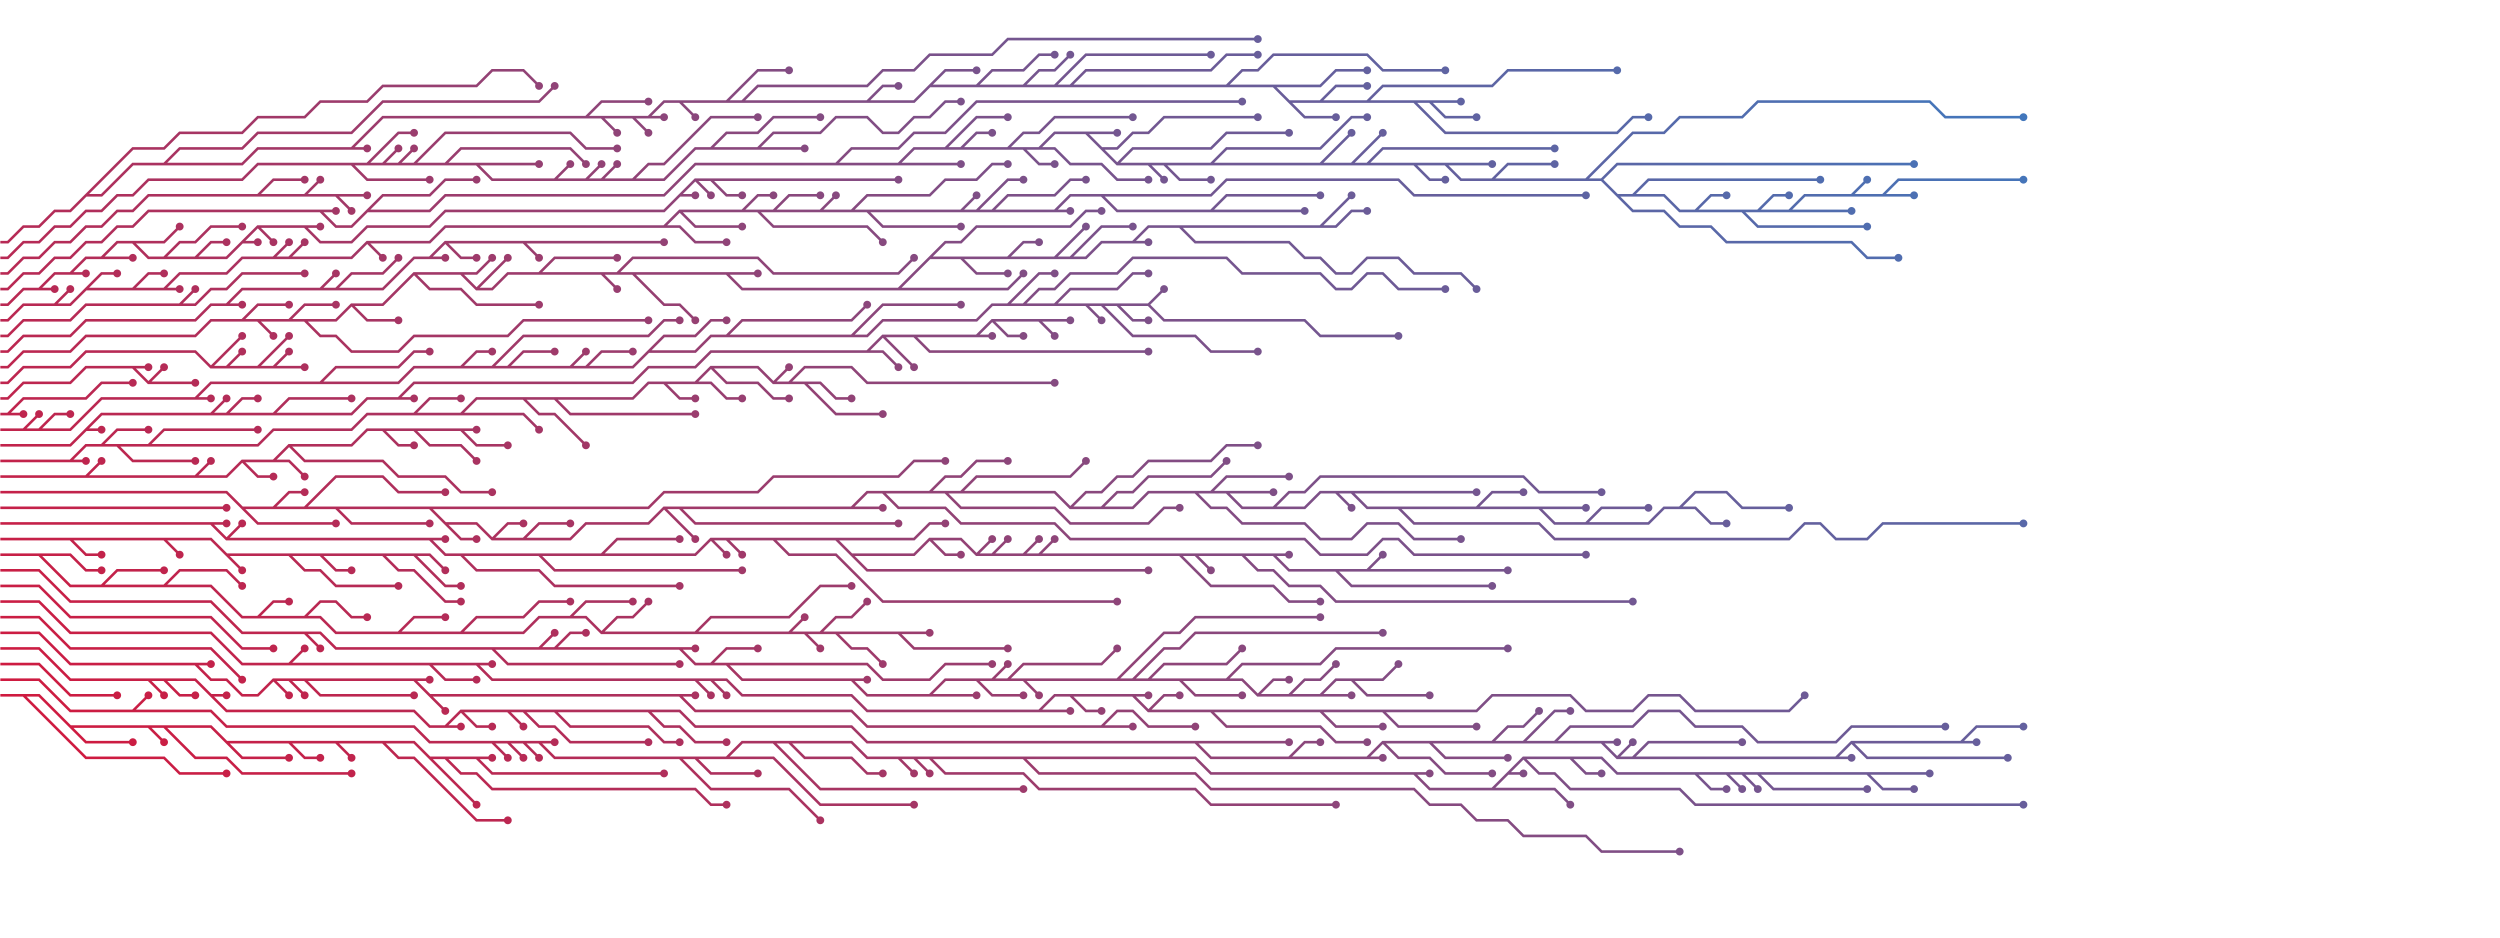 <svg xmlns="http://www.w3.org/2000/svg" version="1.1" xmlns:xlink="http://www.w3.org/1999/xlink" xmlns:svgjs="http://svgjs.com/svgjs" width="1600" height="600" preserveAspectRatio="none" viewBox="0 0 1600 600"><g mask="url(&quot;#SvgjsMask1365&quot;)" fill="none"><g mask="url(&quot;#SvgjsMask1367&quot;)"><path d="M55 305L65 295M185 285L195 295L205 295L215 295L225 295L235 295L245 295L255 305L265 305L275 305L285 305L295 315L305 315L315 315M295 275L305 285L315 285L325 285M175 295L185 295L195 305M265 275L275 285L285 285L295 285L305 295M155 295L165 305L175 305M245 275L255 285L265 285M125 305L135 295M-5 305L5 305L15 305L25 305L35 305L45 305L55 305L65 305L75 305L85 305L95 305L105 305L115 305L125 305L135 305L145 305L155 295L165 295L175 295L185 285L195 285L205 285L215 285L225 285L235 275L245 275L255 275L265 275L275 275L285 275L295 275L305 275" stroke="url(#SvgjsLinearGradient1366)" stroke-width="1.67"></path><path d="M302.5 275 a2.5 2.5 0 1 0 5 0 a2.5 2.5 0 1 0 -5 0zM62.5 295 a2.5 2.5 0 1 0 5 0 a2.5 2.5 0 1 0 -5 0zM312.5 315 a2.5 2.5 0 1 0 5 0 a2.5 2.5 0 1 0 -5 0zM322.5 285 a2.5 2.5 0 1 0 5 0 a2.5 2.5 0 1 0 -5 0zM192.5 305 a2.5 2.5 0 1 0 5 0 a2.5 2.5 0 1 0 -5 0zM302.5 295 a2.5 2.5 0 1 0 5 0 a2.5 2.5 0 1 0 -5 0zM172.5 305 a2.5 2.5 0 1 0 5 0 a2.5 2.5 0 1 0 -5 0zM262.5 285 a2.5 2.5 0 1 0 5 0 a2.5 2.5 0 1 0 -5 0zM132.5 295 a2.5 2.5 0 1 0 5 0 a2.5 2.5 0 1 0 -5 0z" fill="url(#SvgjsLinearGradient1366)"></path><path d="M455 235L465 245L475 245L485 245L495 255L505 255M355 255L365 265L375 265L385 265L395 265L405 265L415 265L425 265L435 265L445 265M45 295L55 295M335 255L345 265L355 265L365 275L375 285M95 285L105 275L115 275L125 275L135 275L145 275L155 275L165 275M295 265L305 265L315 265L325 265L335 265L345 275M505 245L515 235L525 235L535 235L545 235L555 245L565 245L575 245L585 245L595 245L605 245L615 245L625 245L635 245L645 245L655 245L665 245L675 245M445 245L455 245L465 255L475 255M75 285L85 295L95 295L105 295L115 295L125 295M495 245L505 235M425 245L435 255L445 255M515 245L525 255L535 265L545 265L555 265L565 265M65 285L75 275L85 275L95 275M265 265L275 255L285 255L295 255M-5 295L5 295L15 295L25 295L35 295L45 295L55 285L65 285L75 285L85 285L95 285L105 285L115 285L125 285L135 285L145 285L155 285L165 285L175 275L185 275L195 275L205 275L215 275L225 275L235 265L245 265L255 265L265 265L275 265L285 265L295 265L305 255L315 255L325 255L335 255L345 255L355 255L365 255L375 255L385 255L395 255L405 255L415 245L425 245L435 245L445 245L455 235L465 235L475 235L485 235L495 245L505 245L515 245L525 245L535 255L545 255" stroke="url(#SvgjsLinearGradient1366)" stroke-width="1.67"></path><path d="M542.5 255 a2.5 2.5 0 1 0 5 0 a2.5 2.5 0 1 0 -5 0zM502.5 255 a2.5 2.5 0 1 0 5 0 a2.5 2.5 0 1 0 -5 0zM442.5 265 a2.5 2.5 0 1 0 5 0 a2.5 2.5 0 1 0 -5 0zM52.5 295 a2.5 2.5 0 1 0 5 0 a2.5 2.5 0 1 0 -5 0zM372.5 285 a2.5 2.5 0 1 0 5 0 a2.5 2.5 0 1 0 -5 0zM162.5 275 a2.5 2.5 0 1 0 5 0 a2.5 2.5 0 1 0 -5 0zM342.5 275 a2.5 2.5 0 1 0 5 0 a2.5 2.5 0 1 0 -5 0zM672.5 245 a2.5 2.5 0 1 0 5 0 a2.5 2.5 0 1 0 -5 0zM472.5 255 a2.5 2.5 0 1 0 5 0 a2.5 2.5 0 1 0 -5 0zM122.5 295 a2.5 2.5 0 1 0 5 0 a2.5 2.5 0 1 0 -5 0zM502.5 235 a2.5 2.5 0 1 0 5 0 a2.5 2.5 0 1 0 -5 0zM442.5 255 a2.5 2.5 0 1 0 5 0 a2.5 2.5 0 1 0 -5 0zM562.5 265 a2.5 2.5 0 1 0 5 0 a2.5 2.5 0 1 0 -5 0zM92.5 275 a2.5 2.5 0 1 0 5 0 a2.5 2.5 0 1 0 -5 0zM292.5 255 a2.5 2.5 0 1 0 5 0 a2.5 2.5 0 1 0 -5 0z" fill="url(#SvgjsLinearGradient1366)"></path><path d="M275 325L285 325L295 325L305 325L315 325L325 325L335 325L345 325L355 325L365 325L375 325L385 325L395 325L405 325L415 325L425 315L435 315L445 315L455 315L465 315L475 315L485 315L495 305L505 305L515 305L525 305L535 305L545 305L555 305L565 305L575 305L585 295L595 295L605 295M895 325L905 335L915 335L925 335L935 335L945 335L955 335L965 335L975 335L985 335L995 345L1005 345L1015 345L1025 345L1035 345L1045 345L1055 345L1065 345L1075 345L1085 345L1095 345L1105 345L1115 345L1125 345L1135 345L1145 345L1155 335L1165 335L1175 345L1185 345L1195 345L1205 335L1215 335L1225 335L1235 335L1245 335L1255 335L1265 335L1275 335L1285 335L1295 335M765 315L775 325L785 325L795 335L805 335L815 335L825 335L835 335L845 345L855 345L865 345L875 335L885 335L895 335L905 345L915 345L925 345L935 345M815 325L825 315L835 315L845 305L855 305L865 305L875 305L885 305L895 305L905 305L915 305L925 305L935 305L945 305L955 305L965 305L975 305L985 315L995 315L1005 315L1015 315L1025 315M215 325L225 335L235 335L245 335L255 335L265 335L275 335M775 315L785 305L795 305L805 305L815 305L825 305M435 325L445 335L455 335L465 335L475 335L485 335L495 335L505 335L515 335L525 335L535 335L545 335L555 335L565 335L575 335M155 325L165 335L175 335L185 335L195 335L205 335L215 335M605 315L615 325L625 325L635 325L645 325L655 325L665 325L675 325L685 335L695 335L705 335L715 335L725 335L735 335L745 325L755 325M1015 335L1025 325L1035 325L1045 325L1055 325M195 325L205 315L215 305L225 305L235 305L245 305L255 315L265 315L275 315L285 315M945 325L955 315L965 315L975 315M615 315L625 305L635 305L645 305L655 305L665 305L675 305L685 305L695 295M335 345L345 335L355 335L365 335M865 315L875 315L885 315L895 315L905 315L915 315L925 315L935 315L945 315M705 325L715 315L725 315L735 305L745 305L755 305L765 305L775 305L785 295M685 325L695 315L705 315L715 305L725 305L735 295L745 295L755 295L765 295L775 295L785 285L795 285L805 285M855 315L865 325M175 325L185 315L195 315M425 325L435 335L445 345M985 325L995 325L1005 325L1015 325M1075 325L1085 315L1095 315L1105 315L1115 325L1125 325L1135 325L1145 325M785 315L795 315L805 315L815 315M565 315L575 325L585 325L595 325L605 325L615 335L625 335L635 335L645 335L655 335L665 335L675 335L685 345L695 345L705 345L715 345L725 345L735 345L745 345L755 345L765 345L775 345L785 345L795 345L805 345L815 345L825 345L835 345L845 355L855 355L865 355L875 355L885 345L895 345L905 355L915 355L925 355L935 355L945 355L955 355L965 355L975 355L985 355L995 355L1005 355L1015 355M595 315L605 305L615 305L625 295L635 295L645 295M285 335L295 345L305 345M315 345L325 335L335 335M545 325L555 325L565 325M-5 315L5 315L15 315L25 315L35 315L45 315L55 315L65 315L75 315L85 315L95 315L105 315L115 315L125 315L135 315L145 315L155 325L165 325L175 325L185 325L195 325L205 325L215 325L225 325L235 325L245 325L255 325L265 325L275 325L285 335L295 335L305 335L315 345L325 345L335 345L345 345L355 345L365 345L375 335L385 335L395 335L405 335L415 335L425 325L435 325L445 325L455 325L465 325L475 325L485 325L495 325L505 325L515 325L525 325L535 325L545 325L555 315L565 315L575 315L585 315L595 315L605 315L615 315L625 315L635 315L645 315L655 315L665 315L675 315L685 325L695 325L705 325L715 325L725 325L735 315L745 315L755 315L765 315L775 315L785 315L795 325L805 325L815 325L825 325L835 325L845 315L855 315L865 315L875 325L885 325L895 325L905 325L915 325L925 325L935 325L945 325L955 325L965 325L975 325L985 325L995 335L1005 335L1015 335L1025 335L1035 335L1045 335L1055 335L1065 325L1075 325L1085 325L1095 335L1105 335" stroke="url(#SvgjsLinearGradient1366)" stroke-width="1.67"></path><path d="M1102.5 335 a2.5 2.5 0 1 0 5 0 a2.5 2.5 0 1 0 -5 0zM602.5 295 a2.5 2.5 0 1 0 5 0 a2.5 2.5 0 1 0 -5 0zM1292.5 335 a2.5 2.5 0 1 0 5 0 a2.5 2.5 0 1 0 -5 0zM932.5 345 a2.5 2.5 0 1 0 5 0 a2.5 2.5 0 1 0 -5 0zM1022.5 315 a2.5 2.5 0 1 0 5 0 a2.5 2.5 0 1 0 -5 0zM272.5 335 a2.5 2.5 0 1 0 5 0 a2.5 2.5 0 1 0 -5 0zM822.5 305 a2.5 2.5 0 1 0 5 0 a2.5 2.5 0 1 0 -5 0zM572.5 335 a2.5 2.5 0 1 0 5 0 a2.5 2.5 0 1 0 -5 0zM212.5 335 a2.5 2.5 0 1 0 5 0 a2.5 2.5 0 1 0 -5 0zM752.5 325 a2.5 2.5 0 1 0 5 0 a2.5 2.5 0 1 0 -5 0zM1052.5 325 a2.5 2.5 0 1 0 5 0 a2.5 2.5 0 1 0 -5 0zM282.5 315 a2.5 2.5 0 1 0 5 0 a2.5 2.5 0 1 0 -5 0zM972.5 315 a2.5 2.5 0 1 0 5 0 a2.5 2.5 0 1 0 -5 0zM692.5 295 a2.5 2.5 0 1 0 5 0 a2.5 2.5 0 1 0 -5 0zM362.5 335 a2.5 2.5 0 1 0 5 0 a2.5 2.5 0 1 0 -5 0zM942.5 315 a2.5 2.5 0 1 0 5 0 a2.5 2.5 0 1 0 -5 0zM782.5 295 a2.5 2.5 0 1 0 5 0 a2.5 2.5 0 1 0 -5 0zM802.5 285 a2.5 2.5 0 1 0 5 0 a2.5 2.5 0 1 0 -5 0zM862.5 325 a2.5 2.5 0 1 0 5 0 a2.5 2.5 0 1 0 -5 0zM192.5 315 a2.5 2.5 0 1 0 5 0 a2.5 2.5 0 1 0 -5 0zM442.5 345 a2.5 2.5 0 1 0 5 0 a2.5 2.5 0 1 0 -5 0zM1012.5 325 a2.5 2.5 0 1 0 5 0 a2.5 2.5 0 1 0 -5 0zM1142.5 325 a2.5 2.5 0 1 0 5 0 a2.5 2.5 0 1 0 -5 0zM812.5 315 a2.5 2.5 0 1 0 5 0 a2.5 2.5 0 1 0 -5 0zM1012.5 355 a2.5 2.5 0 1 0 5 0 a2.5 2.5 0 1 0 -5 0zM642.5 295 a2.5 2.5 0 1 0 5 0 a2.5 2.5 0 1 0 -5 0zM302.5 345 a2.5 2.5 0 1 0 5 0 a2.5 2.5 0 1 0 -5 0zM332.5 335 a2.5 2.5 0 1 0 5 0 a2.5 2.5 0 1 0 -5 0zM562.5 325 a2.5 2.5 0 1 0 5 0 a2.5 2.5 0 1 0 -5 0z" fill="url(#SvgjsLinearGradient1366)"></path><path d="M585 215L595 225L605 225L615 225L625 225L635 225L645 225L655 225L665 225L675 225L685 225L695 225L705 225L715 225L725 225L735 225M635 205L645 215L655 215M55 275L65 275M145 265L155 255L165 255M565 215L575 225L585 235M175 265L185 255L195 255L205 255L215 255L225 255M555 225L565 225L575 235M255 255L265 255M665 205L675 215M625 215L635 215M135 265L145 255M-5 285L5 285L15 285L25 285L35 285L45 285L55 275L65 265L75 265L85 265L95 265L105 265L115 265L125 265L135 265L145 265L155 265L165 265L175 265L185 265L195 265L205 265L215 265L225 265L235 255L245 255L255 255L265 245L275 245L285 245L295 245L305 245L315 245L325 245L335 245L345 245L355 245L365 245L375 245L385 245L395 245L405 245L415 235L425 235L435 235L445 235L455 225L465 225L475 225L485 225L495 225L505 225L515 225L525 225L535 225L545 225L555 225L565 215L575 215L585 215L595 215L605 215L615 215L625 215L635 205L645 205L655 205L665 205L675 205L685 205" stroke="url(#SvgjsLinearGradient1366)" stroke-width="1.67"></path><path d="M682.5 205 a2.5 2.5 0 1 0 5 0 a2.5 2.5 0 1 0 -5 0zM732.5 225 a2.5 2.5 0 1 0 5 0 a2.5 2.5 0 1 0 -5 0zM652.5 215 a2.5 2.5 0 1 0 5 0 a2.5 2.5 0 1 0 -5 0zM62.5 275 a2.5 2.5 0 1 0 5 0 a2.5 2.5 0 1 0 -5 0zM162.5 255 a2.5 2.5 0 1 0 5 0 a2.5 2.5 0 1 0 -5 0zM582.5 235 a2.5 2.5 0 1 0 5 0 a2.5 2.5 0 1 0 -5 0zM222.5 255 a2.5 2.5 0 1 0 5 0 a2.5 2.5 0 1 0 -5 0zM572.5 235 a2.5 2.5 0 1 0 5 0 a2.5 2.5 0 1 0 -5 0zM262.5 255 a2.5 2.5 0 1 0 5 0 a2.5 2.5 0 1 0 -5 0zM672.5 215 a2.5 2.5 0 1 0 5 0 a2.5 2.5 0 1 0 -5 0zM632.5 215 a2.5 2.5 0 1 0 5 0 a2.5 2.5 0 1 0 -5 0zM142.5 255 a2.5 2.5 0 1 0 5 0 a2.5 2.5 0 1 0 -5 0z" fill="url(#SvgjsLinearGradient1366)"></path><path d="M-5 325L5 325L15 325L25 325L35 325L45 325L55 325L65 325L75 325L85 325L95 325L105 325L115 325L125 325L135 325L145 325" stroke="url(#SvgjsLinearGradient1366)" stroke-width="1.67"></path><path d="M142.5 325 a2.5 2.5 0 1 0 5 0 a2.5 2.5 0 1 0 -5 0z" fill="url(#SvgjsLinearGradient1366)"></path><path d="M735 195L745 205L755 205L765 205L775 205L785 205L795 205L805 205L815 205L825 205L835 205L845 215L855 215L865 215L875 215L885 215L895 215M545 215L555 205L565 195L575 195L585 195L595 195L605 195L615 195M205 245L215 235L225 235L235 235L245 235L255 235L265 225L275 225M465 215L475 205L485 205L495 205L505 205L515 205L525 205L535 205L545 205L555 195M415 225L425 215L435 215L445 215L455 205L465 205M125 255L135 255M675 195L685 185L695 185L705 185L715 185L725 175L735 175M25 275L35 265L45 265M325 235L335 225L345 225L355 225M655 195L665 185L675 185L685 175L695 175L705 175L715 175L725 165L735 165L745 165L755 165L765 165L775 165L785 165L795 175L805 175L815 175L825 175L835 175L845 175L855 185L865 185L875 175L885 175L895 185L905 185L915 185L925 185M315 235L325 225L335 215L345 215L355 215L365 215L375 215L385 215L395 215L405 215L415 215L425 205L435 205M715 195L725 205L735 205M645 195L655 185L665 175L675 175M705 195L715 205L725 215L735 215L745 215L755 215L765 215L775 225L785 225L795 225L805 225M695 195L705 205M375 235L385 225L395 225L405 225M295 235L305 225L315 225M365 235L375 225M15 275L25 265M-5 275L5 275L15 275L25 275L35 275L45 275L55 265L65 255L75 255L85 255L95 255L105 255L115 255L125 255L135 245L145 245L155 245L165 245L175 245L185 245L195 245L205 245L215 245L225 245L235 245L245 245L255 245L265 235L275 235L285 235L295 235L305 235L315 235L325 235L335 235L345 235L355 235L365 235L375 235L385 235L395 235L405 235L415 225L425 225L435 225L445 225L455 215L465 215L475 215L485 215L495 215L505 215L515 215L525 215L535 215L545 215L555 215L565 205L575 205L585 205L595 205L605 205L615 205L625 205L635 195L645 195L655 195L665 195L675 195L685 195L695 195L705 195L715 195L725 195L735 195L745 185" stroke="url(#SvgjsLinearGradient1366)" stroke-width="1.67"></path><path d="M742.5 185 a2.5 2.5 0 1 0 5 0 a2.5 2.5 0 1 0 -5 0zM892.5 215 a2.5 2.5 0 1 0 5 0 a2.5 2.5 0 1 0 -5 0zM612.5 195 a2.5 2.5 0 1 0 5 0 a2.5 2.5 0 1 0 -5 0zM272.5 225 a2.5 2.5 0 1 0 5 0 a2.5 2.5 0 1 0 -5 0zM552.5 195 a2.5 2.5 0 1 0 5 0 a2.5 2.5 0 1 0 -5 0zM462.5 205 a2.5 2.5 0 1 0 5 0 a2.5 2.5 0 1 0 -5 0zM132.5 255 a2.5 2.5 0 1 0 5 0 a2.5 2.5 0 1 0 -5 0zM732.5 175 a2.5 2.5 0 1 0 5 0 a2.5 2.5 0 1 0 -5 0zM42.5 265 a2.5 2.5 0 1 0 5 0 a2.5 2.5 0 1 0 -5 0zM352.5 225 a2.5 2.5 0 1 0 5 0 a2.5 2.5 0 1 0 -5 0zM922.5 185 a2.5 2.5 0 1 0 5 0 a2.5 2.5 0 1 0 -5 0zM432.5 205 a2.5 2.5 0 1 0 5 0 a2.5 2.5 0 1 0 -5 0zM732.5 205 a2.5 2.5 0 1 0 5 0 a2.5 2.5 0 1 0 -5 0zM672.5 175 a2.5 2.5 0 1 0 5 0 a2.5 2.5 0 1 0 -5 0zM802.5 225 a2.5 2.5 0 1 0 5 0 a2.5 2.5 0 1 0 -5 0zM702.5 205 a2.5 2.5 0 1 0 5 0 a2.5 2.5 0 1 0 -5 0zM402.5 225 a2.5 2.5 0 1 0 5 0 a2.5 2.5 0 1 0 -5 0zM312.5 225 a2.5 2.5 0 1 0 5 0 a2.5 2.5 0 1 0 -5 0zM372.5 225 a2.5 2.5 0 1 0 5 0 a2.5 2.5 0 1 0 -5 0zM22.5 265 a2.5 2.5 0 1 0 5 0 a2.5 2.5 0 1 0 -5 0z" fill="url(#SvgjsLinearGradient1366)"></path><path d="M545 355L555 365L565 365L575 365L585 365L595 365L605 365L615 365L625 365L635 365L645 365L655 365L665 365L675 365L685 365L695 365L705 365L715 365L725 365L735 365M145 345L155 335M345 355L355 365L365 365L375 365L385 365L395 365L405 365L415 365L425 365L435 365L445 365L455 365L465 365L475 365M795 355L805 365L815 365L825 375L835 375L845 375L855 385L865 385L875 385L885 385L895 385L905 385L915 385L925 385L935 385L945 385L955 385L965 385L975 385L985 385L995 385L1005 385L1015 385L1025 385L1035 385L1045 385M765 355L775 365M855 365L865 375L875 375L885 375L895 375L905 375L915 375L925 375L935 375L945 375L955 375M295 355L305 365L315 365L325 365L335 365L345 365L355 375L365 375L375 375L385 375L395 375L405 375L415 375L425 375L435 375M535 345L545 345L555 345L565 345L575 345L585 345L595 335L605 335M595 345L605 355L615 355M385 355L395 345L405 345L415 345L425 345L435 345M665 355L675 345M755 355L765 365L775 375L785 375L795 375L805 375L815 375L825 385L835 385L845 385M495 345L505 355L515 355L525 355L535 355L545 365L555 375L565 385L575 385L585 385L595 385L605 385L615 385L625 385L635 385L645 385L655 385L665 385L675 385L685 385L695 385L705 385L715 385M465 345L475 355M635 355L645 345M275 345L285 345M815 355L825 355M655 355L665 345M625 355L635 345M135 335L145 335M875 365L885 365L895 365L905 365L915 365L925 365L935 365L945 365L955 365L965 365M455 345L465 355M-5 335L5 335L15 335L25 335L35 335L45 335L55 335L65 335L75 335L85 335L95 335L105 335L115 335L125 335L135 335L145 345L155 345L165 345L175 345L185 345L195 345L205 345L215 345L225 345L235 345L245 345L255 345L265 345L275 345L285 355L295 355L305 355L315 355L325 355L335 355L345 355L355 355L365 355L375 355L385 355L395 355L405 355L415 355L425 355L435 355L445 355L455 345L465 345L475 345L485 345L495 345L505 345L515 345L525 345L535 345L545 355L555 355L565 355L575 355L585 355L595 345L605 345L615 345L625 355L635 355L645 355L655 355L665 355L675 355L685 355L695 355L705 355L715 355L725 355L735 355L745 355L755 355L765 355L775 355L785 355L795 355L805 355L815 355L825 365L835 365L845 365L855 365L865 365L875 365L885 355" stroke="url(#SvgjsLinearGradient1366)" stroke-width="1.67"></path><path d="M882.5 355 a2.5 2.5 0 1 0 5 0 a2.5 2.5 0 1 0 -5 0zM732.5 365 a2.5 2.5 0 1 0 5 0 a2.5 2.5 0 1 0 -5 0zM152.5 335 a2.5 2.5 0 1 0 5 0 a2.5 2.5 0 1 0 -5 0zM472.5 365 a2.5 2.5 0 1 0 5 0 a2.5 2.5 0 1 0 -5 0zM1042.5 385 a2.5 2.5 0 1 0 5 0 a2.5 2.5 0 1 0 -5 0zM772.5 365 a2.5 2.5 0 1 0 5 0 a2.5 2.5 0 1 0 -5 0zM952.5 375 a2.5 2.5 0 1 0 5 0 a2.5 2.5 0 1 0 -5 0zM432.5 375 a2.5 2.5 0 1 0 5 0 a2.5 2.5 0 1 0 -5 0zM602.5 335 a2.5 2.5 0 1 0 5 0 a2.5 2.5 0 1 0 -5 0zM612.5 355 a2.5 2.5 0 1 0 5 0 a2.5 2.5 0 1 0 -5 0zM432.5 345 a2.5 2.5 0 1 0 5 0 a2.5 2.5 0 1 0 -5 0zM672.5 345 a2.5 2.5 0 1 0 5 0 a2.5 2.5 0 1 0 -5 0zM842.5 385 a2.5 2.5 0 1 0 5 0 a2.5 2.5 0 1 0 -5 0zM712.5 385 a2.5 2.5 0 1 0 5 0 a2.5 2.5 0 1 0 -5 0zM472.5 355 a2.5 2.5 0 1 0 5 0 a2.5 2.5 0 1 0 -5 0zM642.5 345 a2.5 2.5 0 1 0 5 0 a2.5 2.5 0 1 0 -5 0zM282.5 345 a2.5 2.5 0 1 0 5 0 a2.5 2.5 0 1 0 -5 0zM822.5 355 a2.5 2.5 0 1 0 5 0 a2.5 2.5 0 1 0 -5 0zM662.5 345 a2.5 2.5 0 1 0 5 0 a2.5 2.5 0 1 0 -5 0zM632.5 345 a2.5 2.5 0 1 0 5 0 a2.5 2.5 0 1 0 -5 0zM142.5 335 a2.5 2.5 0 1 0 5 0 a2.5 2.5 0 1 0 -5 0zM962.5 365 a2.5 2.5 0 1 0 5 0 a2.5 2.5 0 1 0 -5 0zM462.5 355 a2.5 2.5 0 1 0 5 0 a2.5 2.5 0 1 0 -5 0z" fill="url(#SvgjsLinearGradient1366)"></path><path d="M5 265L15 265M-5 265L5 265L15 255L25 255L35 255L45 255L55 255L65 245L75 245L85 245" stroke="url(#SvgjsLinearGradient1366)" stroke-width="1.67"></path><path d="M82.5 245 a2.5 2.5 0 1 0 5 0 a2.5 2.5 0 1 0 -5 0zM12.5 265 a2.5 2.5 0 1 0 5 0 a2.5 2.5 0 1 0 -5 0z" fill="url(#SvgjsLinearGradient1366)"></path><path d="M145 355L155 365M205 355L215 365L225 365M105 345L115 355M45 345L55 355L65 355M185 355L195 365L205 365L215 375L225 375L235 375L245 375L255 375M265 355L275 365L285 375L295 375M245 355L255 365L265 365L275 375L285 385L295 385M-5 345L5 345L15 345L25 345L35 345L45 345L55 345L65 345L75 345L85 345L95 345L105 345L115 345L125 345L135 345L145 355L155 355L165 355L175 355L185 355L195 355L205 355L215 355L225 355L235 355L245 355L255 355L265 355L275 355L285 365" stroke="url(#SvgjsLinearGradient1366)" stroke-width="1.67"></path><path d="M282.5 365 a2.5 2.5 0 1 0 5 0 a2.5 2.5 0 1 0 -5 0zM152.5 365 a2.5 2.5 0 1 0 5 0 a2.5 2.5 0 1 0 -5 0zM222.5 365 a2.5 2.5 0 1 0 5 0 a2.5 2.5 0 1 0 -5 0zM112.5 355 a2.5 2.5 0 1 0 5 0 a2.5 2.5 0 1 0 -5 0zM62.5 355 a2.5 2.5 0 1 0 5 0 a2.5 2.5 0 1 0 -5 0zM252.5 375 a2.5 2.5 0 1 0 5 0 a2.5 2.5 0 1 0 -5 0zM292.5 375 a2.5 2.5 0 1 0 5 0 a2.5 2.5 0 1 0 -5 0zM292.5 385 a2.5 2.5 0 1 0 5 0 a2.5 2.5 0 1 0 -5 0z" fill="url(#SvgjsLinearGradient1366)"></path><path d="M95 245L105 235M85 235L95 235M-5 255L5 255L15 245L25 245L35 245L45 245L55 235L65 235L75 235L85 235L95 245L105 245L115 245L125 245" stroke="url(#SvgjsLinearGradient1366)" stroke-width="1.67"></path><path d="M122.5 245 a2.5 2.5 0 1 0 5 0 a2.5 2.5 0 1 0 -5 0zM102.5 235 a2.5 2.5 0 1 0 5 0 a2.5 2.5 0 1 0 -5 0zM92.5 235 a2.5 2.5 0 1 0 5 0 a2.5 2.5 0 1 0 -5 0z" fill="url(#SvgjsLinearGradient1366)"></path><path d="M535 405L545 415L555 415L565 425M385 405L395 395L405 395L415 385M365 395L375 385L385 385L395 385L405 385M525 405L535 395L545 395L555 385M505 405L515 395M195 395L205 385L215 385L225 395L235 395M255 405L265 395L275 395L285 395M105 375L115 365L125 365L135 365L145 365L155 375M65 375L75 365L85 365L95 365L105 365M165 395L175 385L185 385M295 405L305 395L315 395L325 395L335 395L345 385L355 385L365 385M575 405L585 415L595 415L605 415L615 415L625 415L635 415L645 415M25 355L35 355L45 355L55 365L65 365M515 405L525 415M445 405L455 395L465 395L475 395L485 395L495 395L505 395L515 385L525 375L535 375L545 375M-5 355L5 355L15 355L25 355L35 365L45 375L55 375L65 375L75 375L85 375L95 375L105 375L115 375L125 375L135 375L145 385L155 395L165 395L175 395L185 395L195 395L205 395L215 405L225 405L235 405L245 405L255 405L265 405L275 405L285 405L295 405L305 405L315 405L325 405L335 405L345 395L355 395L365 395L375 395L385 405L395 405L405 405L415 405L425 405L435 405L445 405L455 405L465 405L475 405L485 405L495 405L505 405L515 405L525 405L535 405L545 405L555 405L565 405L575 405L585 405L595 405" stroke="url(#SvgjsLinearGradient1366)" stroke-width="1.67"></path><path d="M592.5 405 a2.5 2.5 0 1 0 5 0 a2.5 2.5 0 1 0 -5 0zM562.5 425 a2.5 2.5 0 1 0 5 0 a2.5 2.5 0 1 0 -5 0zM412.5 385 a2.5 2.5 0 1 0 5 0 a2.5 2.5 0 1 0 -5 0zM402.5 385 a2.5 2.5 0 1 0 5 0 a2.5 2.5 0 1 0 -5 0zM552.5 385 a2.5 2.5 0 1 0 5 0 a2.5 2.5 0 1 0 -5 0zM512.5 395 a2.5 2.5 0 1 0 5 0 a2.5 2.5 0 1 0 -5 0zM232.5 395 a2.5 2.5 0 1 0 5 0 a2.5 2.5 0 1 0 -5 0zM282.5 395 a2.5 2.5 0 1 0 5 0 a2.5 2.5 0 1 0 -5 0zM152.5 375 a2.5 2.5 0 1 0 5 0 a2.5 2.5 0 1 0 -5 0zM102.5 365 a2.5 2.5 0 1 0 5 0 a2.5 2.5 0 1 0 -5 0zM182.5 385 a2.5 2.5 0 1 0 5 0 a2.5 2.5 0 1 0 -5 0zM362.5 385 a2.5 2.5 0 1 0 5 0 a2.5 2.5 0 1 0 -5 0zM642.5 415 a2.5 2.5 0 1 0 5 0 a2.5 2.5 0 1 0 -5 0zM62.5 365 a2.5 2.5 0 1 0 5 0 a2.5 2.5 0 1 0 -5 0zM522.5 415 a2.5 2.5 0 1 0 5 0 a2.5 2.5 0 1 0 -5 0zM542.5 375 a2.5 2.5 0 1 0 5 0 a2.5 2.5 0 1 0 -5 0z" fill="url(#SvgjsLinearGradient1366)"></path><path d="M175 235L185 225M145 235L155 225M135 235L145 225L155 215M165 235L175 225L185 215M-5 245L5 245L15 235L25 235L35 235L45 235L55 225L65 225L75 225L85 225L95 225L105 225L115 225L125 225L135 235L145 235L155 235L165 235L175 235L185 235L195 235" stroke="url(#SvgjsLinearGradient1366)" stroke-width="1.67"></path><path d="M192.5 235 a2.5 2.5 0 1 0 5 0 a2.5 2.5 0 1 0 -5 0zM182.5 225 a2.5 2.5 0 1 0 5 0 a2.5 2.5 0 1 0 -5 0zM152.5 225 a2.5 2.5 0 1 0 5 0 a2.5 2.5 0 1 0 -5 0zM152.5 215 a2.5 2.5 0 1 0 5 0 a2.5 2.5 0 1 0 -5 0zM182.5 215 a2.5 2.5 0 1 0 5 0 a2.5 2.5 0 1 0 -5 0z" fill="url(#SvgjsLinearGradient1366)"></path><path d="M355 415L365 405L375 405M825 445L835 435L845 435L855 425M785 435L795 425L805 425L815 425L825 425L835 425L845 425L855 415L865 415L875 415L885 415L895 415L905 415L915 415L925 415L935 415L945 415L955 415L965 415M755 435L765 445L775 445L785 445L795 445M645 435L655 425L665 425L675 425L685 425L695 425L705 425L715 415M315 415L325 425L335 425L345 425L355 425L365 425L375 425L385 425L395 425L405 425L415 425L425 425L435 425M805 445L815 435L825 435M635 435L645 425M655 435L665 445M465 425L475 425L485 425L495 425L505 425L515 425L525 425L535 425L545 425L555 425L565 435L575 435L585 435L595 435L605 425L615 425L625 425L635 425M865 435L875 445L885 445L895 445L905 445L915 445M455 425L465 415L475 415L485 415M625 435L635 445L645 445L655 445M435 415L445 415M845 445L855 445L865 445M595 445L605 445L615 445L625 445M195 405L205 415M545 435L555 435M735 435L745 425L755 425L765 425L775 425L785 425L795 415M725 435L735 425L745 415L755 415L765 405L775 405L785 405L795 405L805 405L815 405L825 405L835 405L845 405L855 405L865 405L875 405L885 405M345 415L355 405M715 435L725 425L735 415L745 405L755 405L765 395L775 395L785 395L795 395L805 395L815 395L825 395L835 395L845 395M-5 365L5 365L15 365L25 365L35 375L45 385L55 385L65 385L75 385L85 385L95 385L105 385L115 385L125 385L135 385L145 395L155 405L165 405L175 405L185 405L195 405L205 405L215 415L225 415L235 415L245 415L255 415L265 415L275 415L285 415L295 415L305 415L315 415L325 415L335 415L345 415L355 415L365 415L375 415L385 415L395 415L405 415L415 415L425 415L435 415L445 425L455 425L465 425L475 435L485 435L495 435L505 435L515 435L525 435L535 435L545 435L555 445L565 445L575 445L585 445L595 445L605 435L615 435L625 435L635 435L645 435L655 435L665 435L675 435L685 435L695 435L705 435L715 435L725 435L735 435L745 435L755 435L765 435L775 435L785 435L795 435L805 445L815 445L825 445L835 445L845 445L855 435L865 435L875 435L885 435L895 425" stroke="url(#SvgjsLinearGradient1366)" stroke-width="1.67"></path><path d="M892.5 425 a2.5 2.5 0 1 0 5 0 a2.5 2.5 0 1 0 -5 0zM372.5 405 a2.5 2.5 0 1 0 5 0 a2.5 2.5 0 1 0 -5 0zM852.5 425 a2.5 2.5 0 1 0 5 0 a2.5 2.5 0 1 0 -5 0zM962.5 415 a2.5 2.5 0 1 0 5 0 a2.5 2.5 0 1 0 -5 0zM792.5 445 a2.5 2.5 0 1 0 5 0 a2.5 2.5 0 1 0 -5 0zM712.5 415 a2.5 2.5 0 1 0 5 0 a2.5 2.5 0 1 0 -5 0zM432.5 425 a2.5 2.5 0 1 0 5 0 a2.5 2.5 0 1 0 -5 0zM822.5 435 a2.5 2.5 0 1 0 5 0 a2.5 2.5 0 1 0 -5 0zM642.5 425 a2.5 2.5 0 1 0 5 0 a2.5 2.5 0 1 0 -5 0zM662.5 445 a2.5 2.5 0 1 0 5 0 a2.5 2.5 0 1 0 -5 0zM632.5 425 a2.5 2.5 0 1 0 5 0 a2.5 2.5 0 1 0 -5 0zM912.5 445 a2.5 2.5 0 1 0 5 0 a2.5 2.5 0 1 0 -5 0zM482.5 415 a2.5 2.5 0 1 0 5 0 a2.5 2.5 0 1 0 -5 0zM652.5 445 a2.5 2.5 0 1 0 5 0 a2.5 2.5 0 1 0 -5 0zM442.5 415 a2.5 2.5 0 1 0 5 0 a2.5 2.5 0 1 0 -5 0zM862.5 445 a2.5 2.5 0 1 0 5 0 a2.5 2.5 0 1 0 -5 0zM622.5 445 a2.5 2.5 0 1 0 5 0 a2.5 2.5 0 1 0 -5 0zM202.5 415 a2.5 2.5 0 1 0 5 0 a2.5 2.5 0 1 0 -5 0zM552.5 435 a2.5 2.5 0 1 0 5 0 a2.5 2.5 0 1 0 -5 0zM792.5 415 a2.5 2.5 0 1 0 5 0 a2.5 2.5 0 1 0 -5 0zM882.5 405 a2.5 2.5 0 1 0 5 0 a2.5 2.5 0 1 0 -5 0zM352.5 405 a2.5 2.5 0 1 0 5 0 a2.5 2.5 0 1 0 -5 0zM842.5 395 a2.5 2.5 0 1 0 5 0 a2.5 2.5 0 1 0 -5 0z" fill="url(#SvgjsLinearGradient1366)"></path><path d="M575 185L585 185L595 185L605 185L615 185L625 185L635 185L645 185L655 175M265 175L275 185L285 185L295 185L305 195L315 195L325 195L335 195L345 195M385 175L395 185M185 205L195 195L205 195L215 195M305 185L315 175L325 165M295 175L305 175L315 165M845 145L855 135L865 125M405 175L415 185L425 195L435 195L445 205M755 145L765 155L775 155L785 155L795 155L805 155L815 155L825 155L835 165L845 165L855 175L865 175L875 165L885 165L895 165L905 175L915 175L925 175L935 175L945 185M395 175L405 165L415 165L425 165L435 165L445 165L455 165L465 165L475 165L485 165L495 175L505 175L515 175L525 175L535 175L545 175L555 175L565 175L575 175L585 165M615 165L625 175L635 175L645 175M195 205L205 215L215 215L225 225L235 225L245 225L255 225L265 215L275 215L285 215L295 215L305 215L315 215L325 215L335 205L345 205L355 205L365 205L375 205L385 205L395 205L405 205L415 205M155 205L165 195L175 195L185 195M685 165L695 155L705 145L715 145L725 145M725 155L735 155M465 175L475 175L485 175M645 165L655 155L665 155M675 165L685 155L695 145M165 205L175 215M345 175L355 165L365 165L375 165L385 165L395 165M225 195L235 205L245 205L255 205M595 165L605 155L615 155L625 145L635 145L645 145L655 145L665 145L675 145L685 145L695 135L705 135M-5 235L5 235L15 225L25 225L35 225L45 225L55 215L65 215L75 215L85 215L95 215L105 215L115 215L125 215L135 205L145 205L155 205L165 205L175 205L185 205L195 205L205 205L215 205L225 195L235 195L245 195L255 185L265 175L275 175L285 175L295 175L305 185L315 185L325 175L335 175L345 175L355 175L365 175L375 175L385 175L395 175L405 175L415 175L425 175L435 175L445 175L455 175L465 175L475 185L485 185L495 185L505 185L515 185L525 185L535 185L545 185L555 185L565 185L575 185L585 175L595 165L605 165L615 165L625 165L635 165L645 165L655 165L665 165L675 165L685 165L695 165L705 155L715 155L725 155L735 145L745 145L755 145L765 145L775 145L785 145L795 145L805 145L815 145L825 145L835 145L845 145L855 145L865 135L875 135" stroke="url(#SvgjsLinearGradient1366)" stroke-width="1.67"></path><path d="M872.5 135 a2.5 2.5 0 1 0 5 0 a2.5 2.5 0 1 0 -5 0zM652.5 175 a2.5 2.5 0 1 0 5 0 a2.5 2.5 0 1 0 -5 0zM342.5 195 a2.5 2.5 0 1 0 5 0 a2.5 2.5 0 1 0 -5 0zM392.5 185 a2.5 2.5 0 1 0 5 0 a2.5 2.5 0 1 0 -5 0zM212.5 195 a2.5 2.5 0 1 0 5 0 a2.5 2.5 0 1 0 -5 0zM322.5 165 a2.5 2.5 0 1 0 5 0 a2.5 2.5 0 1 0 -5 0zM312.5 165 a2.5 2.5 0 1 0 5 0 a2.5 2.5 0 1 0 -5 0zM862.5 125 a2.5 2.5 0 1 0 5 0 a2.5 2.5 0 1 0 -5 0zM442.5 205 a2.5 2.5 0 1 0 5 0 a2.5 2.5 0 1 0 -5 0zM942.5 185 a2.5 2.5 0 1 0 5 0 a2.5 2.5 0 1 0 -5 0zM582.5 165 a2.5 2.5 0 1 0 5 0 a2.5 2.5 0 1 0 -5 0zM642.5 175 a2.5 2.5 0 1 0 5 0 a2.5 2.5 0 1 0 -5 0zM412.5 205 a2.5 2.5 0 1 0 5 0 a2.5 2.5 0 1 0 -5 0zM182.5 195 a2.5 2.5 0 1 0 5 0 a2.5 2.5 0 1 0 -5 0zM722.5 145 a2.5 2.5 0 1 0 5 0 a2.5 2.5 0 1 0 -5 0zM732.5 155 a2.5 2.5 0 1 0 5 0 a2.5 2.5 0 1 0 -5 0zM482.5 175 a2.5 2.5 0 1 0 5 0 a2.5 2.5 0 1 0 -5 0zM662.5 155 a2.5 2.5 0 1 0 5 0 a2.5 2.5 0 1 0 -5 0zM692.5 145 a2.5 2.5 0 1 0 5 0 a2.5 2.5 0 1 0 -5 0zM172.5 215 a2.5 2.5 0 1 0 5 0 a2.5 2.5 0 1 0 -5 0zM392.5 165 a2.5 2.5 0 1 0 5 0 a2.5 2.5 0 1 0 -5 0zM252.5 205 a2.5 2.5 0 1 0 5 0 a2.5 2.5 0 1 0 -5 0zM702.5 135 a2.5 2.5 0 1 0 5 0 a2.5 2.5 0 1 0 -5 0z" fill="url(#SvgjsLinearGradient1366)"></path><path d="M-5 375L5 375L15 375L25 375L35 385L45 395L55 395L65 395L75 395L85 395L95 395L105 395L115 395L125 395L135 395L145 405L155 415L165 415L175 415" stroke="url(#SvgjsLinearGradient1366)" stroke-width="1.67"></path><path d="M172.5 415 a2.5 2.5 0 1 0 5 0 a2.5 2.5 0 1 0 -5 0z" fill="url(#SvgjsLinearGradient1366)"></path><path d="M335 155L345 165M285 155L295 165L305 165M215 185L225 175L235 175L245 175L255 165M275 165L285 165M205 185L215 175M145 195L155 195M-5 225L5 225L15 215L25 215L35 215L45 215L55 205L65 205L75 205L85 205L95 205L105 205L115 205L125 205L135 195L145 195L155 185L165 185L175 185L185 185L195 185L205 185L215 185L225 185L235 185L245 185L255 175L265 165L275 165L285 155L295 155L305 155L315 155L325 155L335 155L345 155L355 155L365 155L375 155L385 155L395 155L405 155L415 155L425 155" stroke="url(#SvgjsLinearGradient1366)" stroke-width="1.67"></path><path d="M422.5 155 a2.5 2.5 0 1 0 5 0 a2.5 2.5 0 1 0 -5 0zM342.5 165 a2.5 2.5 0 1 0 5 0 a2.5 2.5 0 1 0 -5 0zM302.5 165 a2.5 2.5 0 1 0 5 0 a2.5 2.5 0 1 0 -5 0zM252.5 165 a2.5 2.5 0 1 0 5 0 a2.5 2.5 0 1 0 -5 0zM282.5 165 a2.5 2.5 0 1 0 5 0 a2.5 2.5 0 1 0 -5 0zM212.5 175 a2.5 2.5 0 1 0 5 0 a2.5 2.5 0 1 0 -5 0zM152.5 195 a2.5 2.5 0 1 0 5 0 a2.5 2.5 0 1 0 -5 0z" fill="url(#SvgjsLinearGradient1366)"></path><path d="M845 455L855 465L865 465L875 465L885 465M885 455L895 455L905 455L915 455L925 455L935 455L945 455L955 445L965 445L975 445L985 445L995 445L1005 445L1015 455L1025 455L1035 455L1045 455L1055 445L1065 445L1075 445L1085 455L1095 455L1105 455L1115 455L1125 455L1135 455L1145 455L1155 445M775 455L785 465L795 465L805 465L815 465L825 465L835 465L845 465L855 475L865 475L875 475M275 425L285 435L295 435L305 435M735 455L745 445L755 445M305 425L315 425M725 445L735 445M685 445L695 455L705 455M185 425L195 415M665 455L675 455L685 455M455 435L465 445M445 435L455 445M-5 385L5 385L15 385L25 385L35 395L45 405L55 405L65 405L75 405L85 405L95 405L105 405L115 405L125 405L135 405L145 415L155 425L165 425L175 425L185 425L195 425L205 425L215 425L225 425L235 425L245 425L255 425L265 425L275 425L285 425L295 425L305 425L315 435L325 435L335 435L345 435L355 435L365 435L375 435L385 435L395 435L405 435L415 435L425 435L435 435L445 435L455 435L465 435L475 445L485 445L495 445L505 445L515 445L525 445L535 445L545 445L555 455L565 455L575 455L585 455L595 455L605 455L615 455L625 455L635 455L645 455L655 455L665 455L675 445L685 445L695 445L705 445L715 445L725 445L735 455L745 455L755 455L765 455L775 455L785 455L795 455L805 455L815 455L825 455L835 455L845 455L855 455L865 455L875 455L885 455L895 465L905 465L915 465L925 465L935 465L945 465" stroke="url(#SvgjsLinearGradient1366)" stroke-width="1.67"></path><path d="M942.5 465 a2.5 2.5 0 1 0 5 0 a2.5 2.5 0 1 0 -5 0zM882.5 465 a2.5 2.5 0 1 0 5 0 a2.5 2.5 0 1 0 -5 0zM1152.5 445 a2.5 2.5 0 1 0 5 0 a2.5 2.5 0 1 0 -5 0zM872.5 475 a2.5 2.5 0 1 0 5 0 a2.5 2.5 0 1 0 -5 0zM302.5 435 a2.5 2.5 0 1 0 5 0 a2.5 2.5 0 1 0 -5 0zM752.5 445 a2.5 2.5 0 1 0 5 0 a2.5 2.5 0 1 0 -5 0zM312.5 425 a2.5 2.5 0 1 0 5 0 a2.5 2.5 0 1 0 -5 0zM732.5 445 a2.5 2.5 0 1 0 5 0 a2.5 2.5 0 1 0 -5 0zM702.5 455 a2.5 2.5 0 1 0 5 0 a2.5 2.5 0 1 0 -5 0zM192.5 415 a2.5 2.5 0 1 0 5 0 a2.5 2.5 0 1 0 -5 0zM682.5 455 a2.5 2.5 0 1 0 5 0 a2.5 2.5 0 1 0 -5 0zM462.5 445 a2.5 2.5 0 1 0 5 0 a2.5 2.5 0 1 0 -5 0zM452.5 445 a2.5 2.5 0 1 0 5 0 a2.5 2.5 0 1 0 -5 0z" fill="url(#SvgjsLinearGradient1366)"></path><path d="M115 195L125 185M-5 215L5 215L15 205L25 205L35 205L45 205L55 195L65 195L75 195L85 195L95 195L105 195L115 195L125 195L135 185L145 185L155 175L165 175L175 175L185 175L195 175" stroke="url(#SvgjsLinearGradient1366)" stroke-width="1.67"></path><path d="M192.5 175 a2.5 2.5 0 1 0 5 0 a2.5 2.5 0 1 0 -5 0zM122.5 185 a2.5 2.5 0 1 0 5 0 a2.5 2.5 0 1 0 -5 0z" fill="url(#SvgjsLinearGradient1366)"></path><path d="M-5 395L5 395L15 395L25 395L35 405L45 415L55 415L65 415L75 415L85 415L95 415L105 415L115 415L125 415L135 415L145 425L155 435" stroke="url(#SvgjsLinearGradient1366)" stroke-width="1.67"></path><path d="M152.5 435 a2.5 2.5 0 1 0 5 0 a2.5 2.5 0 1 0 -5 0z" fill="url(#SvgjsLinearGradient1366)"></path><path d="M55 185L65 175L75 175M555 135L565 145L575 145L585 145L595 145L605 145L615 145M485 135L495 145L505 145L515 145L525 145L535 145L545 145L555 145L565 155M775 135L785 125L795 125L805 125L815 125L825 125L835 125L845 125M675 135L685 135M525 135L535 125M435 135L445 145L455 145L465 145L475 145M635 135L645 125L655 125L665 125L675 125L685 115L695 115M705 125L715 125L725 125L735 125L745 125L755 125L765 125L775 125L785 115L795 115L805 115L815 115L825 115L835 115L845 115L855 115L865 115L875 115L885 115L895 115L905 125L915 125L925 125L935 125L945 125L955 125L965 125L975 125L985 125L995 125L1005 125L1015 125M185 165L195 155M545 135L555 125L565 125L575 125L585 125L595 125L605 115L615 115L625 115L635 105L645 105M495 135L505 125L515 125L525 125M175 165L185 155M35 195L45 185M235 155L245 165M105 185L115 185M425 145L435 145L445 155L455 155L465 155M85 185L95 175L105 175M625 135L635 125L645 115L655 115M475 135L485 125L495 125M615 135L625 125M-5 205L5 205L15 195L25 195L35 195L45 195L55 185L65 185L75 185L85 185L95 185L105 185L115 175L125 175L135 175L145 175L155 165L165 165L175 165L185 165L195 165L205 165L215 165L225 165L235 155L245 155L255 155L265 155L275 155L285 145L295 145L305 145L315 145L325 145L335 145L345 145L355 145L365 145L375 145L385 145L395 145L405 145L415 145L425 145L435 135L445 135L455 135L465 135L475 135L485 135L495 135L505 135L515 135L525 135L535 135L545 135L555 135L565 135L575 135L585 135L595 135L605 135L615 135L625 135L635 135L645 135L655 135L665 135L675 135L685 125L695 125L705 125L715 135L725 135L735 135L745 135L755 135L765 135L775 135L785 135L795 135L805 135L815 135L825 135L835 135" stroke="url(#SvgjsLinearGradient1366)" stroke-width="1.67"></path><path d="M832.5 135 a2.5 2.5 0 1 0 5 0 a2.5 2.5 0 1 0 -5 0zM72.5 175 a2.5 2.5 0 1 0 5 0 a2.5 2.5 0 1 0 -5 0zM612.5 145 a2.5 2.5 0 1 0 5 0 a2.5 2.5 0 1 0 -5 0zM562.5 155 a2.5 2.5 0 1 0 5 0 a2.5 2.5 0 1 0 -5 0zM842.5 125 a2.5 2.5 0 1 0 5 0 a2.5 2.5 0 1 0 -5 0zM682.5 135 a2.5 2.5 0 1 0 5 0 a2.5 2.5 0 1 0 -5 0zM532.5 125 a2.5 2.5 0 1 0 5 0 a2.5 2.5 0 1 0 -5 0zM472.5 145 a2.5 2.5 0 1 0 5 0 a2.5 2.5 0 1 0 -5 0zM692.5 115 a2.5 2.5 0 1 0 5 0 a2.5 2.5 0 1 0 -5 0zM1012.5 125 a2.5 2.5 0 1 0 5 0 a2.5 2.5 0 1 0 -5 0zM192.5 155 a2.5 2.5 0 1 0 5 0 a2.5 2.5 0 1 0 -5 0zM642.5 105 a2.5 2.5 0 1 0 5 0 a2.5 2.5 0 1 0 -5 0zM522.5 125 a2.5 2.5 0 1 0 5 0 a2.5 2.5 0 1 0 -5 0zM182.5 155 a2.5 2.5 0 1 0 5 0 a2.5 2.5 0 1 0 -5 0zM42.5 185 a2.5 2.5 0 1 0 5 0 a2.5 2.5 0 1 0 -5 0zM242.5 165 a2.5 2.5 0 1 0 5 0 a2.5 2.5 0 1 0 -5 0zM112.5 185 a2.5 2.5 0 1 0 5 0 a2.5 2.5 0 1 0 -5 0zM462.5 155 a2.5 2.5 0 1 0 5 0 a2.5 2.5 0 1 0 -5 0zM102.5 175 a2.5 2.5 0 1 0 5 0 a2.5 2.5 0 1 0 -5 0zM652.5 115 a2.5 2.5 0 1 0 5 0 a2.5 2.5 0 1 0 -5 0zM492.5 125 a2.5 2.5 0 1 0 5 0 a2.5 2.5 0 1 0 -5 0zM622.5 125 a2.5 2.5 0 1 0 5 0 a2.5 2.5 0 1 0 -5 0z" fill="url(#SvgjsLinearGradient1366)"></path><path d="M195 435L205 445L215 445L225 445L235 445L245 445L255 445L265 445M265 435L275 435M705 465L715 465L725 465M125 425L135 425M185 435L195 445M435 445L445 445M275 445L285 455M175 435L185 445M-5 405L5 405L15 405L25 405L35 415L45 425L55 425L65 425L75 425L85 425L95 425L105 425L115 425L125 425L135 435L145 435L155 445L165 445L175 435L185 435L195 435L205 435L215 435L225 435L235 435L245 435L255 435L265 435L275 445L285 445L295 445L305 445L315 445L325 445L335 445L345 445L355 445L365 445L375 445L385 445L395 445L405 445L415 445L425 445L435 445L445 455L455 455L465 455L475 455L485 455L495 455L505 455L515 455L525 455L535 455L545 455L555 465L565 465L575 465L585 465L595 465L605 465L615 465L625 465L635 465L645 465L655 465L665 465L675 465L685 465L695 465L705 465L715 455L725 455L735 465L745 465L755 465L765 465" stroke="url(#SvgjsLinearGradient1366)" stroke-width="1.67"></path><path d="M762.5 465 a2.5 2.5 0 1 0 5 0 a2.5 2.5 0 1 0 -5 0zM262.5 445 a2.5 2.5 0 1 0 5 0 a2.5 2.5 0 1 0 -5 0zM272.5 435 a2.5 2.5 0 1 0 5 0 a2.5 2.5 0 1 0 -5 0zM722.5 465 a2.5 2.5 0 1 0 5 0 a2.5 2.5 0 1 0 -5 0zM132.5 425 a2.5 2.5 0 1 0 5 0 a2.5 2.5 0 1 0 -5 0zM192.5 445 a2.5 2.5 0 1 0 5 0 a2.5 2.5 0 1 0 -5 0zM442.5 445 a2.5 2.5 0 1 0 5 0 a2.5 2.5 0 1 0 -5 0zM282.5 455 a2.5 2.5 0 1 0 5 0 a2.5 2.5 0 1 0 -5 0zM182.5 445 a2.5 2.5 0 1 0 5 0 a2.5 2.5 0 1 0 -5 0z" fill="url(#SvgjsLinearGradient1366)"></path><path d="M125 165L135 155L145 155M165 145L175 155M105 165L115 155L125 155L135 145L145 145L155 145M85 155L95 155L105 155L115 145M25 185L35 185M195 145L205 145M45 175L55 175M455 115L465 125L475 125M445 115L455 125M65 165L75 165L85 165M155 155L165 155M435 125L445 125M-5 195L5 195L15 185L25 185L35 175L45 175L55 165L65 165L75 155L85 155L95 165L105 165L115 165L125 165L135 165L145 165L155 155L165 145L175 145L185 145L195 145L205 155L215 155L225 155L235 145L245 145L255 145L265 145L275 145L285 135L295 135L305 135L315 135L325 135L335 135L345 135L355 135L365 135L375 135L385 135L395 135L405 135L415 135L425 135L435 125L445 115L455 115L465 115L475 115L485 115L495 115L505 115L515 115L525 115L535 115L545 115L555 115L565 115L575 115" stroke="url(#SvgjsLinearGradient1366)" stroke-width="1.67"></path><path d="M572.5 115 a2.5 2.5 0 1 0 5 0 a2.5 2.5 0 1 0 -5 0zM142.5 155 a2.5 2.5 0 1 0 5 0 a2.5 2.5 0 1 0 -5 0zM172.5 155 a2.5 2.5 0 1 0 5 0 a2.5 2.5 0 1 0 -5 0zM152.5 145 a2.5 2.5 0 1 0 5 0 a2.5 2.5 0 1 0 -5 0zM112.5 145 a2.5 2.5 0 1 0 5 0 a2.5 2.5 0 1 0 -5 0zM32.5 185 a2.5 2.5 0 1 0 5 0 a2.5 2.5 0 1 0 -5 0zM202.5 145 a2.5 2.5 0 1 0 5 0 a2.5 2.5 0 1 0 -5 0zM52.5 175 a2.5 2.5 0 1 0 5 0 a2.5 2.5 0 1 0 -5 0zM472.5 125 a2.5 2.5 0 1 0 5 0 a2.5 2.5 0 1 0 -5 0zM452.5 125 a2.5 2.5 0 1 0 5 0 a2.5 2.5 0 1 0 -5 0zM82.5 165 a2.5 2.5 0 1 0 5 0 a2.5 2.5 0 1 0 -5 0zM162.5 155 a2.5 2.5 0 1 0 5 0 a2.5 2.5 0 1 0 -5 0zM442.5 125 a2.5 2.5 0 1 0 5 0 a2.5 2.5 0 1 0 -5 0z" fill="url(#SvgjsLinearGradient1366)"></path><path d="M915 475L925 485L935 485L945 485L955 485L965 485M995 475L1005 465L1015 465L1025 465L1035 465L1045 465L1055 455L1065 455L1075 455L1085 465L1095 465L1105 465L1115 465L1125 475L1135 475L1145 475L1155 475L1165 475L1175 475L1185 465L1195 465L1205 465L1215 465L1225 465L1235 465L1245 465M1045 485L1055 475L1065 475L1075 475L1085 475L1095 475L1105 475L1115 475M415 455L425 465L435 465L445 475L455 475L465 475M1185 475L1195 485L1205 485L1215 485L1225 485L1235 485L1245 485L1255 485L1265 485L1275 485L1285 485M355 455L365 465L375 465L385 465L395 465L405 465L415 465L425 475L435 475M825 485L835 475L845 475M295 455L305 465L315 465M105 435L115 445L125 445M765 475L775 475L785 475L795 475L805 475L815 475L825 475M1035 485L1045 475M975 475L985 465L995 455L1005 455M1025 475L1035 475M885 475L895 485L905 485L915 485L925 495L935 495L945 495L955 495M335 455L345 465L355 465L365 475L375 475L385 475L395 475L405 475L415 475M95 435L105 445M955 475L965 465L975 465L985 455M325 455L335 465M1175 485L1185 485M875 485L885 485M135 445L145 445M285 465L295 465M1255 475L1265 465L1275 465L1285 465L1295 465M-5 415L5 415L15 415L25 415L35 425L45 435L55 435L65 435L75 435L85 435L95 435L105 435L115 435L125 435L135 445L145 455L155 455L165 455L175 455L185 455L195 455L205 455L215 455L225 455L235 455L245 455L255 455L265 455L275 465L285 465L295 455L305 455L315 455L325 455L335 455L345 455L355 455L365 455L375 455L385 455L395 455L405 455L415 455L425 455L435 455L445 465L455 465L465 465L475 465L485 465L495 465L505 465L515 465L525 465L535 465L545 465L555 475L565 475L575 475L585 475L595 475L605 475L615 475L625 475L635 475L645 475L655 475L665 475L675 475L685 475L695 475L705 475L715 475L725 475L735 475L745 475L755 475L765 475L775 485L785 485L795 485L805 485L815 485L825 485L835 485L845 485L855 485L865 485L875 485L885 475L895 475L905 475L915 475L925 475L935 475L945 475L955 475L965 475L975 475L985 475L995 475L1005 475L1015 475L1025 475L1035 485L1045 485L1055 485L1065 485L1075 485L1085 485L1095 485L1105 485L1115 485L1125 485L1135 485L1145 485L1155 485L1165 485L1175 485L1185 475L1195 475L1205 475L1215 475L1225 475L1235 475L1245 475L1255 475L1265 475" stroke="url(#SvgjsLinearGradient1366)" stroke-width="1.67"></path><path d="M1262.5 475 a2.5 2.5 0 1 0 5 0 a2.5 2.5 0 1 0 -5 0zM962.5 485 a2.5 2.5 0 1 0 5 0 a2.5 2.5 0 1 0 -5 0zM1242.5 465 a2.5 2.5 0 1 0 5 0 a2.5 2.5 0 1 0 -5 0zM1112.5 475 a2.5 2.5 0 1 0 5 0 a2.5 2.5 0 1 0 -5 0zM462.5 475 a2.5 2.5 0 1 0 5 0 a2.5 2.5 0 1 0 -5 0zM1282.5 485 a2.5 2.5 0 1 0 5 0 a2.5 2.5 0 1 0 -5 0zM432.5 475 a2.5 2.5 0 1 0 5 0 a2.5 2.5 0 1 0 -5 0zM842.5 475 a2.5 2.5 0 1 0 5 0 a2.5 2.5 0 1 0 -5 0zM312.5 465 a2.5 2.5 0 1 0 5 0 a2.5 2.5 0 1 0 -5 0zM122.5 445 a2.5 2.5 0 1 0 5 0 a2.5 2.5 0 1 0 -5 0zM822.5 475 a2.5 2.5 0 1 0 5 0 a2.5 2.5 0 1 0 -5 0zM1042.5 475 a2.5 2.5 0 1 0 5 0 a2.5 2.5 0 1 0 -5 0zM1002.5 455 a2.5 2.5 0 1 0 5 0 a2.5 2.5 0 1 0 -5 0zM1032.5 475 a2.5 2.5 0 1 0 5 0 a2.5 2.5 0 1 0 -5 0zM952.5 495 a2.5 2.5 0 1 0 5 0 a2.5 2.5 0 1 0 -5 0zM412.5 475 a2.5 2.5 0 1 0 5 0 a2.5 2.5 0 1 0 -5 0zM102.5 445 a2.5 2.5 0 1 0 5 0 a2.5 2.5 0 1 0 -5 0zM982.5 455 a2.5 2.5 0 1 0 5 0 a2.5 2.5 0 1 0 -5 0zM332.5 465 a2.5 2.5 0 1 0 5 0 a2.5 2.5 0 1 0 -5 0zM1182.5 485 a2.5 2.5 0 1 0 5 0 a2.5 2.5 0 1 0 -5 0zM882.5 485 a2.5 2.5 0 1 0 5 0 a2.5 2.5 0 1 0 -5 0zM142.5 445 a2.5 2.5 0 1 0 5 0 a2.5 2.5 0 1 0 -5 0zM292.5 465 a2.5 2.5 0 1 0 5 0 a2.5 2.5 0 1 0 -5 0zM1292.5 465 a2.5 2.5 0 1 0 5 0 a2.5 2.5 0 1 0 -5 0z" fill="url(#SvgjsLinearGradient1366)"></path><path d="M875 105L885 95L895 95L905 95L915 95L925 95L935 95L945 95L955 95L965 95L975 95L985 95L995 95M905 105L915 115L925 115M615 95L625 85L635 85M1085 135L1095 125L1105 125M1185 125L1195 115M745 105L755 115L765 115L775 115M575 105L585 105L595 105L605 105L615 105M1025 115L1035 105L1045 105L1055 105L1065 105L1075 105L1085 105L1095 105L1105 105L1115 105L1125 105L1135 105L1145 105L1155 105L1165 105L1175 105L1185 105L1195 105L1205 105L1215 105L1225 105M955 115L965 105L975 105L985 105L995 105M845 105L855 95L865 85M925 105L935 105L945 105L955 105M1015 115L1025 105L1035 95L1045 85L1055 85L1065 85L1075 75L1085 75L1095 75L1105 75L1115 75L1125 65L1135 65L1145 65L1155 65L1165 65L1175 65L1185 65L1195 65L1205 65L1215 65L1225 65L1235 65L1245 75L1255 75L1265 75L1275 75L1285 75L1295 75M775 105L785 95L795 95L805 95L815 95L825 95L835 95L845 95L855 85L865 75L875 75M645 95L655 85L665 85L675 75L685 75L695 75L705 75L715 75L725 75M205 135L215 135M715 105L725 95L735 95L745 95L755 95L765 95L775 95L785 85L795 85L805 85L815 85L825 85M235 135L245 125L255 125L265 125L275 125L285 115L295 115L305 115M735 105L745 115M1115 135L1125 145L1135 145L1145 145L1155 145L1165 145L1175 145L1185 145L1195 145M1035 125L1045 135L1055 135L1065 135L1075 145L1085 145L1095 145L1105 155L1115 155L1125 155L1135 155L1145 155L1155 155L1165 155L1175 155L1185 155L1195 165L1205 165L1215 165M605 95L615 85L625 75L635 75L645 75M705 95L715 95L725 85L735 85L745 75L755 75L765 75L775 75L785 75L795 75L805 75M535 105L545 95L555 95L565 95L575 95L585 85L595 85L605 85L615 75L625 65L635 65L645 65L655 65L665 65L675 65L685 65L695 65L705 65L715 65L725 65L735 65L745 65L755 65L765 65L775 65L785 65L795 65M1045 125L1055 115L1065 115L1075 115L1085 115L1095 115L1105 115L1115 115L1125 115L1135 115L1145 115L1155 115L1165 115M665 95L675 95L685 105L695 105L705 105L715 115L725 115L735 115M1145 135L1155 135L1165 135L1175 135L1185 135M1205 125L1215 115L1225 115L1235 115L1245 115L1255 115L1265 115L1275 115L1285 115L1295 115M655 95L665 105L675 105M695 85L705 85L715 85M865 105L875 95L885 85M1125 135L1135 125L1145 125M-5 185L5 185L15 175L25 175L35 165L45 165L55 155L65 155L75 145L85 145L95 135L105 135L115 135L125 135L135 135L145 135L155 135L165 135L175 135L185 135L195 135L205 135L215 145L225 145L235 135L245 135L255 135L265 135L275 135L285 125L295 125L305 125L315 125L325 125L335 125L345 125L355 125L365 125L375 125L385 125L395 125L405 125L415 125L425 125L435 115L445 105L455 105L465 105L475 105L485 105L495 105L505 105L515 105L525 105L535 105L545 105L555 105L565 105L575 105L585 95L595 95L605 95L615 95L625 95L635 95L645 95L655 95L665 95L675 85L685 85L695 85L705 95L715 105L725 105L735 105L745 105L755 105L765 105L775 105L785 105L795 105L805 105L815 105L825 105L835 105L845 105L855 105L865 105L875 105L885 105L895 105L905 105L915 105L925 105L935 115L945 115L955 115L965 115L975 115L985 115L995 115L1005 115L1015 115L1025 115L1035 125L1045 125L1055 125L1065 125L1075 135L1085 135L1095 135L1105 135L1115 135L1125 135L1135 135L1145 135L1155 125L1165 125L1175 125L1185 125L1195 125L1205 125L1215 125L1225 125" stroke="url(#SvgjsLinearGradient1366)" stroke-width="1.67"></path><path d="M1222.5 125 a2.5 2.5 0 1 0 5 0 a2.5 2.5 0 1 0 -5 0zM992.5 95 a2.5 2.5 0 1 0 5 0 a2.5 2.5 0 1 0 -5 0zM922.5 115 a2.5 2.5 0 1 0 5 0 a2.5 2.5 0 1 0 -5 0zM632.5 85 a2.5 2.5 0 1 0 5 0 a2.5 2.5 0 1 0 -5 0zM1102.5 125 a2.5 2.5 0 1 0 5 0 a2.5 2.5 0 1 0 -5 0zM1192.5 115 a2.5 2.5 0 1 0 5 0 a2.5 2.5 0 1 0 -5 0zM772.5 115 a2.5 2.5 0 1 0 5 0 a2.5 2.5 0 1 0 -5 0zM612.5 105 a2.5 2.5 0 1 0 5 0 a2.5 2.5 0 1 0 -5 0zM1222.5 105 a2.5 2.5 0 1 0 5 0 a2.5 2.5 0 1 0 -5 0zM992.5 105 a2.5 2.5 0 1 0 5 0 a2.5 2.5 0 1 0 -5 0zM862.5 85 a2.5 2.5 0 1 0 5 0 a2.5 2.5 0 1 0 -5 0zM952.5 105 a2.5 2.5 0 1 0 5 0 a2.5 2.5 0 1 0 -5 0zM1292.5 75 a2.5 2.5 0 1 0 5 0 a2.5 2.5 0 1 0 -5 0zM872.5 75 a2.5 2.5 0 1 0 5 0 a2.5 2.5 0 1 0 -5 0zM722.5 75 a2.5 2.5 0 1 0 5 0 a2.5 2.5 0 1 0 -5 0zM212.5 135 a2.5 2.5 0 1 0 5 0 a2.5 2.5 0 1 0 -5 0zM822.5 85 a2.5 2.5 0 1 0 5 0 a2.5 2.5 0 1 0 -5 0zM302.5 115 a2.5 2.5 0 1 0 5 0 a2.5 2.5 0 1 0 -5 0zM742.5 115 a2.5 2.5 0 1 0 5 0 a2.5 2.5 0 1 0 -5 0zM1192.5 145 a2.5 2.5 0 1 0 5 0 a2.5 2.5 0 1 0 -5 0zM1212.5 165 a2.5 2.5 0 1 0 5 0 a2.5 2.5 0 1 0 -5 0zM642.5 75 a2.5 2.5 0 1 0 5 0 a2.5 2.5 0 1 0 -5 0zM802.5 75 a2.5 2.5 0 1 0 5 0 a2.5 2.5 0 1 0 -5 0zM792.5 65 a2.5 2.5 0 1 0 5 0 a2.5 2.5 0 1 0 -5 0zM1162.5 115 a2.5 2.5 0 1 0 5 0 a2.5 2.5 0 1 0 -5 0zM732.5 115 a2.5 2.5 0 1 0 5 0 a2.5 2.5 0 1 0 -5 0zM1182.5 135 a2.5 2.5 0 1 0 5 0 a2.5 2.5 0 1 0 -5 0zM1292.5 115 a2.5 2.5 0 1 0 5 0 a2.5 2.5 0 1 0 -5 0zM672.5 105 a2.5 2.5 0 1 0 5 0 a2.5 2.5 0 1 0 -5 0zM712.5 85 a2.5 2.5 0 1 0 5 0 a2.5 2.5 0 1 0 -5 0zM882.5 85 a2.5 2.5 0 1 0 5 0 a2.5 2.5 0 1 0 -5 0zM1142.5 125 a2.5 2.5 0 1 0 5 0 a2.5 2.5 0 1 0 -5 0z" fill="url(#SvgjsLinearGradient1366)"></path><path d="M-5 425L5 425L15 425L25 425L35 435L45 445L55 445L65 445L75 445" stroke="url(#SvgjsLinearGradient1366)" stroke-width="1.67"></path><path d="M72.5 445 a2.5 2.5 0 1 0 5 0 a2.5 2.5 0 1 0 -5 0z" fill="url(#SvgjsLinearGradient1366)"></path><path d="M195 125L205 115M165 125L175 115L185 115L195 115M215 125L225 125L235 125M-5 175L5 175L15 165L25 165L35 155L45 155L55 145L65 145L75 135L85 135L95 125L105 125L115 125L125 125L135 125L145 125L155 125L165 125L175 125L185 125L195 125L205 125L215 125L225 135" stroke="url(#SvgjsLinearGradient1366)" stroke-width="1.67"></path><path d="M222.5 135 a2.5 2.5 0 1 0 5 0 a2.5 2.5 0 1 0 -5 0zM202.5 115 a2.5 2.5 0 1 0 5 0 a2.5 2.5 0 1 0 -5 0zM192.5 115 a2.5 2.5 0 1 0 5 0 a2.5 2.5 0 1 0 -5 0zM232.5 125 a2.5 2.5 0 1 0 5 0 a2.5 2.5 0 1 0 -5 0z" fill="url(#SvgjsLinearGradient1366)"></path><path d="M1195 495L1205 505L1215 505L1225 505M505 475L515 485L525 485L535 485L545 485L555 495L565 495M335 475L345 485M975 485L985 495L995 495L1005 505L1015 505L1025 505L1035 505L1045 505L1055 505L1065 505L1075 505L1085 515L1095 515L1105 515L1115 515L1125 515L1135 515L1145 515L1155 515L1165 515L1175 515L1185 515L1195 515L1205 515L1215 515L1225 515L1235 515L1245 515L1255 515L1265 515L1275 515L1285 515L1295 515M655 485L665 495L675 495L685 495L695 495L705 495L715 495L725 495L735 495L745 495L755 495L765 495L775 505L785 505L795 505L805 505L815 505L825 505L835 505L845 505L855 505L865 505L875 505L885 505L895 505L905 505L915 515L925 515L935 515L945 525L955 525L965 525L975 535L985 535L995 535L1005 535L1015 535L1025 545L1035 545L1045 545L1055 545L1065 545L1075 545M325 475L335 485M595 485L605 495L615 495L625 495L635 495L645 495L655 495L665 505L675 505L685 505L695 505L705 505L715 505L725 505L735 505L745 505L755 505L765 505L775 515L785 515L795 515L805 515L815 515L825 515L835 515L845 515L855 515M495 475L505 485L515 495L525 505L535 505L545 505L555 505L565 505L575 505L585 505L595 505L605 505L615 505L625 505L635 505L645 505L655 505M1125 495L1135 505L1145 505L1155 505L1165 505L1175 505L1185 505L1195 505M85 455L95 445M585 485L595 495M1005 485L1015 495L1025 495M465 485L475 485L485 485L495 485L505 495L515 505L525 515L535 515L545 515L555 515L565 515L575 515L585 515M445 485L455 495L465 495L475 495L485 495M1115 495L1125 505M1105 495L1115 505M1085 495L1095 505L1105 505M315 475L325 485M905 495L915 495M955 505L965 505L975 505L985 505L995 505L1005 515M575 485L585 495M435 485L445 495L455 505L465 505L475 505L485 505L495 505L505 505L515 515L525 525M345 475L355 475M965 495L975 495M-5 435L5 435L15 435L25 435L35 445L45 455L55 455L65 455L75 455L85 455L95 455L105 455L115 455L125 455L135 455L145 465L155 465L165 465L175 465L185 465L195 465L205 465L215 465L225 465L235 465L245 465L255 465L265 465L275 475L285 475L295 475L305 475L315 475L325 475L335 475L345 475L355 485L365 485L375 485L385 485L395 485L405 485L415 485L425 485L435 485L445 485L455 485L465 485L475 475L485 475L495 475L505 475L515 475L525 475L535 475L545 475L555 485L565 485L575 485L585 485L595 485L605 485L615 485L625 485L635 485L645 485L655 485L665 485L675 485L685 485L695 485L705 485L715 485L725 485L735 485L745 485L755 485L765 485L775 495L785 495L795 495L805 495L815 495L825 495L835 495L845 495L855 495L865 495L875 495L885 495L895 495L905 495L915 505L925 505L935 505L945 505L955 505L965 495L975 485L985 485L995 485L1005 485L1015 485L1025 485L1035 495L1045 495L1055 495L1065 495L1075 495L1085 495L1095 495L1105 495L1115 495L1125 495L1135 495L1145 495L1155 495L1165 495L1175 495L1185 495L1195 495L1205 495L1215 495L1225 495L1235 495" stroke="url(#SvgjsLinearGradient1366)" stroke-width="1.67"></path><path d="M1232.5 495 a2.5 2.5 0 1 0 5 0 a2.5 2.5 0 1 0 -5 0zM1222.5 505 a2.5 2.5 0 1 0 5 0 a2.5 2.5 0 1 0 -5 0zM562.5 495 a2.5 2.5 0 1 0 5 0 a2.5 2.5 0 1 0 -5 0zM342.5 485 a2.5 2.5 0 1 0 5 0 a2.5 2.5 0 1 0 -5 0zM1292.5 515 a2.5 2.5 0 1 0 5 0 a2.5 2.5 0 1 0 -5 0zM1072.5 545 a2.5 2.5 0 1 0 5 0 a2.5 2.5 0 1 0 -5 0zM332.5 485 a2.5 2.5 0 1 0 5 0 a2.5 2.5 0 1 0 -5 0zM852.5 515 a2.5 2.5 0 1 0 5 0 a2.5 2.5 0 1 0 -5 0zM652.5 505 a2.5 2.5 0 1 0 5 0 a2.5 2.5 0 1 0 -5 0zM1192.5 505 a2.5 2.5 0 1 0 5 0 a2.5 2.5 0 1 0 -5 0zM92.5 445 a2.5 2.5 0 1 0 5 0 a2.5 2.5 0 1 0 -5 0zM592.5 495 a2.5 2.5 0 1 0 5 0 a2.5 2.5 0 1 0 -5 0zM1022.5 495 a2.5 2.5 0 1 0 5 0 a2.5 2.5 0 1 0 -5 0zM582.5 515 a2.5 2.5 0 1 0 5 0 a2.5 2.5 0 1 0 -5 0zM482.5 495 a2.5 2.5 0 1 0 5 0 a2.5 2.5 0 1 0 -5 0zM1122.5 505 a2.5 2.5 0 1 0 5 0 a2.5 2.5 0 1 0 -5 0zM1112.5 505 a2.5 2.5 0 1 0 5 0 a2.5 2.5 0 1 0 -5 0zM1102.5 505 a2.5 2.5 0 1 0 5 0 a2.5 2.5 0 1 0 -5 0zM322.5 485 a2.5 2.5 0 1 0 5 0 a2.5 2.5 0 1 0 -5 0zM912.5 495 a2.5 2.5 0 1 0 5 0 a2.5 2.5 0 1 0 -5 0zM1002.5 515 a2.5 2.5 0 1 0 5 0 a2.5 2.5 0 1 0 -5 0zM582.5 495 a2.5 2.5 0 1 0 5 0 a2.5 2.5 0 1 0 -5 0zM522.5 525 a2.5 2.5 0 1 0 5 0 a2.5 2.5 0 1 0 -5 0zM352.5 475 a2.5 2.5 0 1 0 5 0 a2.5 2.5 0 1 0 -5 0zM972.5 495 a2.5 2.5 0 1 0 5 0 a2.5 2.5 0 1 0 -5 0z" fill="url(#SvgjsLinearGradient1366)"></path><path d="M485 95L495 85L505 85L515 85L525 85L535 75L545 75L555 75L565 85L575 85L585 75L595 75L605 65L615 65M385 115L395 105M265 105L275 95L285 85L295 85L305 85L315 85L325 85L335 85L345 85L355 85L365 85L375 95L385 95L395 95M375 115L385 105M455 95L465 85L475 85L485 85L495 75L505 75L515 75L525 75M305 105L315 105L325 105L335 105L345 105M225 105L235 115L245 115L255 115L265 115L275 115M405 115L415 105L425 105L435 95L445 85L455 75L465 75L475 75L485 75M255 105L265 95M285 105L295 95L305 95L315 95L325 95L335 95L345 95L355 95L365 95L375 105M355 115L365 105M245 105L255 95M235 105L245 95L255 85L265 85M-5 165L5 165L15 155L25 155L35 145L45 145L55 135L65 135L75 125L85 125L95 115L105 115L115 115L125 115L135 115L145 115L155 115L165 105L175 105L185 105L195 105L205 105L215 105L225 105L235 105L245 105L255 105L265 105L275 105L285 105L295 105L305 105L315 115L325 115L335 115L345 115L355 115L365 115L375 115L385 115L395 115L405 115L415 115L425 115L435 105L445 95L455 95L465 95L475 95L485 95L495 95L505 95L515 95" stroke="url(#SvgjsLinearGradient1366)" stroke-width="1.67"></path><path d="M512.5 95 a2.5 2.5 0 1 0 5 0 a2.5 2.5 0 1 0 -5 0zM612.5 65 a2.5 2.5 0 1 0 5 0 a2.5 2.5 0 1 0 -5 0zM392.5 105 a2.5 2.5 0 1 0 5 0 a2.5 2.5 0 1 0 -5 0zM392.5 95 a2.5 2.5 0 1 0 5 0 a2.5 2.5 0 1 0 -5 0zM382.5 105 a2.5 2.5 0 1 0 5 0 a2.5 2.5 0 1 0 -5 0zM522.5 75 a2.5 2.5 0 1 0 5 0 a2.5 2.5 0 1 0 -5 0zM342.5 105 a2.5 2.5 0 1 0 5 0 a2.5 2.5 0 1 0 -5 0zM272.5 115 a2.5 2.5 0 1 0 5 0 a2.5 2.5 0 1 0 -5 0zM482.5 75 a2.5 2.5 0 1 0 5 0 a2.5 2.5 0 1 0 -5 0zM262.5 95 a2.5 2.5 0 1 0 5 0 a2.5 2.5 0 1 0 -5 0zM372.5 105 a2.5 2.5 0 1 0 5 0 a2.5 2.5 0 1 0 -5 0zM362.5 105 a2.5 2.5 0 1 0 5 0 a2.5 2.5 0 1 0 -5 0zM252.5 95 a2.5 2.5 0 1 0 5 0 a2.5 2.5 0 1 0 -5 0zM262.5 85 a2.5 2.5 0 1 0 5 0 a2.5 2.5 0 1 0 -5 0z" fill="url(#SvgjsLinearGradient1366)"></path><path d="M185 475L195 485L205 485M285 485L295 495L305 495L315 505L325 505L335 505L345 505L355 505L365 505L375 505L385 505L395 505L405 505L415 505L425 505L435 505L445 505L455 515L465 515M145 475L155 485L165 485L175 485L185 485M45 465L55 475L65 475L75 475L85 475M305 485L315 485M275 485L285 495L295 505L305 515M105 465L115 475L125 485L135 485L145 485L155 495L165 495L175 495L185 495L195 495L205 495L215 495L225 495M245 475L255 485L265 485L275 495L285 505L295 515L305 525L315 525L325 525M215 475L225 485M15 445L25 455L35 465L45 475L55 485L65 485L75 485L85 485L95 485L105 485L115 495L125 495L135 495L145 495M95 465L105 475M-5 445L5 445L15 445L25 445L35 455L45 465L55 465L65 465L75 465L85 465L95 465L105 465L115 465L125 465L135 465L145 475L155 475L165 475L175 475L185 475L195 475L205 475L215 475L225 475L235 475L245 475L255 475L265 475L275 485L285 485L295 485L305 485L315 495L325 495L335 495L345 495L355 495L365 495L375 495L385 495L395 495L405 495L415 495L425 495" stroke="url(#SvgjsLinearGradient1366)" stroke-width="1.67"></path><path d="M422.5 495 a2.5 2.5 0 1 0 5 0 a2.5 2.5 0 1 0 -5 0zM202.5 485 a2.5 2.5 0 1 0 5 0 a2.5 2.5 0 1 0 -5 0zM462.5 515 a2.5 2.5 0 1 0 5 0 a2.5 2.5 0 1 0 -5 0zM182.5 485 a2.5 2.5 0 1 0 5 0 a2.5 2.5 0 1 0 -5 0zM82.5 475 a2.5 2.5 0 1 0 5 0 a2.5 2.5 0 1 0 -5 0zM312.5 485 a2.5 2.5 0 1 0 5 0 a2.5 2.5 0 1 0 -5 0zM302.5 515 a2.5 2.5 0 1 0 5 0 a2.5 2.5 0 1 0 -5 0zM222.5 495 a2.5 2.5 0 1 0 5 0 a2.5 2.5 0 1 0 -5 0zM322.5 525 a2.5 2.5 0 1 0 5 0 a2.5 2.5 0 1 0 -5 0zM222.5 485 a2.5 2.5 0 1 0 5 0 a2.5 2.5 0 1 0 -5 0zM142.5 495 a2.5 2.5 0 1 0 5 0 a2.5 2.5 0 1 0 -5 0zM102.5 475 a2.5 2.5 0 1 0 5 0 a2.5 2.5 0 1 0 -5 0z" fill="url(#SvgjsLinearGradient1366)"></path><path d="M785 55L795 45L805 45L815 35L825 35L835 35L845 35L855 35L865 35L875 35L885 45L895 45L905 45L915 45L925 45M875 65L885 55L895 55L905 55L915 55L925 55L935 55L945 55L955 55L965 45L975 45L985 45L995 45L1005 45L1015 45L1025 45L1035 45M555 65L565 55L575 55M385 75L395 85M845 65L855 55L865 55L875 55M105 105L115 95L125 95L135 95L145 95L155 95L165 85L175 85L185 85L195 85L205 85L215 85L225 85L235 75L245 65L255 65L265 65L275 65L285 65L295 65L305 65L315 65L325 65L335 65L345 65L355 55M815 55L825 55L835 55L845 55L855 45L865 45L875 45M475 65L485 55L495 55L505 55L515 55L525 55L535 55L545 55L555 55L565 45L575 45L585 45L595 35L605 35L615 35L625 35L635 35L645 25L655 25L665 25L675 25L685 25L695 25L705 25L715 25L725 25L735 25L745 25L755 25L765 25L775 25L785 25L795 25L805 25M685 55L695 45L705 45L715 45L725 45L735 45L745 45L755 45L765 45L775 45L785 35L795 35L805 35M415 75L425 75M915 65L925 75L935 75L945 75M675 55L685 45L695 35L705 35L715 35L725 35L735 35L745 35L755 35L765 35L775 35M225 95L235 95M55 125L65 115L75 105L85 95L95 95L105 95L115 85L125 85L135 85L145 85L155 85L165 75L175 75L185 75L195 75L205 65L215 65L225 65L235 65L245 55L255 55L265 55L275 55L285 55L295 55L305 55L315 45L325 45L335 45L345 55M905 65L915 75L925 85L935 85L945 85L955 85L965 85L975 85L985 85L995 85L1005 85L1015 85L1025 85L1035 85L1045 75L1055 75M375 75L385 65L395 65L405 65L415 65M655 55L665 45L675 45L685 35M435 65L445 75M625 55L635 45L645 45L655 45L665 35L675 35M465 65L475 55L485 45L495 45L505 45M595 55L605 45L615 45L625 45M825 65L835 75L845 75L855 75M405 75L415 85M-5 155L5 155L15 145L25 145L35 135L45 135L55 125L65 125L75 115L85 105L95 105L105 105L115 105L125 105L135 105L145 105L155 105L165 95L175 95L185 95L195 95L205 95L215 95L225 95L235 85L245 75L255 75L265 75L275 75L285 75L295 75L305 75L315 75L325 75L335 75L345 75L355 75L365 75L375 75L385 75L395 75L405 75L415 75L425 65L435 65L445 65L455 65L465 65L475 65L485 65L495 65L505 65L515 65L525 65L535 65L545 65L555 65L565 65L575 65L585 65L595 55L605 55L615 55L625 55L635 55L645 55L655 55L665 55L675 55L685 55L695 55L705 55L715 55L725 55L735 55L745 55L755 55L765 55L775 55L785 55L795 55L805 55L815 55L825 65L835 65L845 65L855 65L865 65L875 65L885 65L895 65L905 65L915 65L925 65L935 65" stroke="url(#SvgjsLinearGradient1366)" stroke-width="1.67"></path><path d="M932.5 65 a2.5 2.5 0 1 0 5 0 a2.5 2.5 0 1 0 -5 0zM922.5 45 a2.5 2.5 0 1 0 5 0 a2.5 2.5 0 1 0 -5 0zM1032.5 45 a2.5 2.5 0 1 0 5 0 a2.5 2.5 0 1 0 -5 0zM572.5 55 a2.5 2.5 0 1 0 5 0 a2.5 2.5 0 1 0 -5 0zM392.5 85 a2.5 2.5 0 1 0 5 0 a2.5 2.5 0 1 0 -5 0zM872.5 55 a2.5 2.5 0 1 0 5 0 a2.5 2.5 0 1 0 -5 0zM352.5 55 a2.5 2.5 0 1 0 5 0 a2.5 2.5 0 1 0 -5 0zM872.5 45 a2.5 2.5 0 1 0 5 0 a2.5 2.5 0 1 0 -5 0zM802.5 25 a2.5 2.5 0 1 0 5 0 a2.5 2.5 0 1 0 -5 0zM802.5 35 a2.5 2.5 0 1 0 5 0 a2.5 2.5 0 1 0 -5 0zM422.5 75 a2.5 2.5 0 1 0 5 0 a2.5 2.5 0 1 0 -5 0zM942.5 75 a2.5 2.5 0 1 0 5 0 a2.5 2.5 0 1 0 -5 0zM772.5 35 a2.5 2.5 0 1 0 5 0 a2.5 2.5 0 1 0 -5 0zM232.5 95 a2.5 2.5 0 1 0 5 0 a2.5 2.5 0 1 0 -5 0zM342.5 55 a2.5 2.5 0 1 0 5 0 a2.5 2.5 0 1 0 -5 0zM1052.5 75 a2.5 2.5 0 1 0 5 0 a2.5 2.5 0 1 0 -5 0zM412.5 65 a2.5 2.5 0 1 0 5 0 a2.5 2.5 0 1 0 -5 0zM682.5 35 a2.5 2.5 0 1 0 5 0 a2.5 2.5 0 1 0 -5 0zM442.5 75 a2.5 2.5 0 1 0 5 0 a2.5 2.5 0 1 0 -5 0zM672.5 35 a2.5 2.5 0 1 0 5 0 a2.5 2.5 0 1 0 -5 0zM502.5 45 a2.5 2.5 0 1 0 5 0 a2.5 2.5 0 1 0 -5 0zM622.5 45 a2.5 2.5 0 1 0 5 0 a2.5 2.5 0 1 0 -5 0zM852.5 75 a2.5 2.5 0 1 0 5 0 a2.5 2.5 0 1 0 -5 0zM412.5 85 a2.5 2.5 0 1 0 5 0 a2.5 2.5 0 1 0 -5 0z" fill="url(#SvgjsLinearGradient1366)"></path></g></g><defs><mask id="SvgjsMask1365"><rect width="1600" height="600" fill="#ffffff"></rect></mask><linearGradient x1="1133.962" y1="-178.02" x2="178.038" y2="778.02" gradientUnits="userSpaceOnUse" id="SvgjsLinearGradient1366"><stop stop-color="#3a7cc3" offset="0"></stop><stop stop-color="#dd1133" offset="1"></stop></linearGradient><mask id="SvgjsMask1367"><rect width="1600" height="600" fill="white"></rect><path d="M303.75 275 a1.25 1.25 0 1 0 2.5 0 a1.25 1.25 0 1 0 -2.5 0zM63.75 295 a1.25 1.25 0 1 0 2.5 0 a1.25 1.25 0 1 0 -2.5 0zM313.75 315 a1.25 1.25 0 1 0 2.5 0 a1.25 1.25 0 1 0 -2.5 0zM323.75 285 a1.25 1.25 0 1 0 2.5 0 a1.25 1.25 0 1 0 -2.5 0zM193.75 305 a1.25 1.25 0 1 0 2.5 0 a1.25 1.25 0 1 0 -2.5 0zM303.75 295 a1.25 1.25 0 1 0 2.5 0 a1.25 1.25 0 1 0 -2.5 0zM173.75 305 a1.25 1.25 0 1 0 2.5 0 a1.25 1.25 0 1 0 -2.5 0zM263.75 285 a1.25 1.25 0 1 0 2.5 0 a1.25 1.25 0 1 0 -2.5 0zM133.75 295 a1.25 1.25 0 1 0 2.5 0 a1.25 1.25 0 1 0 -2.5 0z" fill="black"></path><path d="M543.75 255 a1.25 1.25 0 1 0 2.5 0 a1.25 1.25 0 1 0 -2.5 0zM503.75 255 a1.25 1.25 0 1 0 2.5 0 a1.25 1.25 0 1 0 -2.5 0zM443.75 265 a1.25 1.25 0 1 0 2.5 0 a1.25 1.25 0 1 0 -2.5 0zM53.75 295 a1.25 1.25 0 1 0 2.5 0 a1.25 1.25 0 1 0 -2.5 0zM373.75 285 a1.25 1.25 0 1 0 2.5 0 a1.25 1.25 0 1 0 -2.5 0zM163.75 275 a1.25 1.25 0 1 0 2.5 0 a1.25 1.25 0 1 0 -2.5 0zM343.75 275 a1.25 1.25 0 1 0 2.5 0 a1.25 1.25 0 1 0 -2.5 0zM673.75 245 a1.25 1.25 0 1 0 2.5 0 a1.25 1.25 0 1 0 -2.5 0zM473.75 255 a1.25 1.25 0 1 0 2.5 0 a1.25 1.25 0 1 0 -2.5 0zM123.75 295 a1.25 1.25 0 1 0 2.5 0 a1.25 1.25 0 1 0 -2.5 0zM503.75 235 a1.25 1.25 0 1 0 2.5 0 a1.25 1.25 0 1 0 -2.5 0zM443.75 255 a1.25 1.25 0 1 0 2.5 0 a1.25 1.25 0 1 0 -2.5 0zM563.75 265 a1.25 1.25 0 1 0 2.5 0 a1.25 1.25 0 1 0 -2.5 0zM93.75 275 a1.25 1.25 0 1 0 2.5 0 a1.25 1.25 0 1 0 -2.5 0zM293.75 255 a1.25 1.25 0 1 0 2.5 0 a1.25 1.25 0 1 0 -2.5 0z" fill="black"></path><path d="M1103.75 335 a1.25 1.25 0 1 0 2.5 0 a1.25 1.25 0 1 0 -2.5 0zM603.75 295 a1.25 1.25 0 1 0 2.5 0 a1.25 1.25 0 1 0 -2.5 0zM1293.75 335 a1.25 1.25 0 1 0 2.5 0 a1.25 1.25 0 1 0 -2.5 0zM933.75 345 a1.25 1.25 0 1 0 2.5 0 a1.25 1.25 0 1 0 -2.5 0zM1023.75 315 a1.25 1.25 0 1 0 2.5 0 a1.25 1.25 0 1 0 -2.5 0zM273.75 335 a1.25 1.25 0 1 0 2.5 0 a1.25 1.25 0 1 0 -2.5 0zM823.75 305 a1.25 1.25 0 1 0 2.5 0 a1.25 1.25 0 1 0 -2.5 0zM573.75 335 a1.25 1.25 0 1 0 2.5 0 a1.25 1.25 0 1 0 -2.5 0zM213.75 335 a1.25 1.25 0 1 0 2.5 0 a1.25 1.25 0 1 0 -2.5 0zM753.75 325 a1.25 1.25 0 1 0 2.5 0 a1.25 1.25 0 1 0 -2.5 0zM1053.75 325 a1.25 1.25 0 1 0 2.5 0 a1.25 1.25 0 1 0 -2.5 0zM283.75 315 a1.25 1.25 0 1 0 2.5 0 a1.25 1.25 0 1 0 -2.5 0zM973.75 315 a1.25 1.25 0 1 0 2.5 0 a1.25 1.25 0 1 0 -2.5 0zM693.75 295 a1.25 1.25 0 1 0 2.5 0 a1.25 1.25 0 1 0 -2.5 0zM363.75 335 a1.25 1.25 0 1 0 2.5 0 a1.25 1.25 0 1 0 -2.5 0zM943.75 315 a1.25 1.25 0 1 0 2.5 0 a1.25 1.25 0 1 0 -2.5 0zM783.75 295 a1.25 1.25 0 1 0 2.5 0 a1.25 1.25 0 1 0 -2.5 0zM803.75 285 a1.25 1.25 0 1 0 2.5 0 a1.25 1.25 0 1 0 -2.5 0zM863.75 325 a1.25 1.25 0 1 0 2.5 0 a1.25 1.25 0 1 0 -2.5 0zM193.75 315 a1.25 1.25 0 1 0 2.5 0 a1.25 1.25 0 1 0 -2.5 0zM443.75 345 a1.25 1.25 0 1 0 2.5 0 a1.25 1.25 0 1 0 -2.5 0zM1013.75 325 a1.25 1.25 0 1 0 2.5 0 a1.25 1.25 0 1 0 -2.5 0zM1143.75 325 a1.25 1.25 0 1 0 2.5 0 a1.25 1.25 0 1 0 -2.5 0zM813.75 315 a1.25 1.25 0 1 0 2.5 0 a1.25 1.25 0 1 0 -2.5 0zM1013.75 355 a1.25 1.25 0 1 0 2.5 0 a1.25 1.25 0 1 0 -2.5 0zM643.75 295 a1.25 1.25 0 1 0 2.5 0 a1.25 1.25 0 1 0 -2.5 0zM303.75 345 a1.25 1.25 0 1 0 2.5 0 a1.25 1.25 0 1 0 -2.5 0zM333.75 335 a1.25 1.25 0 1 0 2.5 0 a1.25 1.25 0 1 0 -2.5 0zM563.75 325 a1.25 1.25 0 1 0 2.5 0 a1.25 1.25 0 1 0 -2.5 0z" fill="black"></path><path d="M683.75 205 a1.25 1.25 0 1 0 2.5 0 a1.25 1.25 0 1 0 -2.5 0zM733.75 225 a1.25 1.25 0 1 0 2.5 0 a1.25 1.25 0 1 0 -2.5 0zM653.75 215 a1.25 1.25 0 1 0 2.5 0 a1.25 1.25 0 1 0 -2.5 0zM63.75 275 a1.25 1.25 0 1 0 2.5 0 a1.25 1.25 0 1 0 -2.5 0zM163.75 255 a1.25 1.25 0 1 0 2.5 0 a1.25 1.25 0 1 0 -2.5 0zM583.75 235 a1.25 1.25 0 1 0 2.5 0 a1.25 1.25 0 1 0 -2.5 0zM223.75 255 a1.25 1.25 0 1 0 2.5 0 a1.25 1.25 0 1 0 -2.5 0zM573.75 235 a1.25 1.25 0 1 0 2.5 0 a1.25 1.25 0 1 0 -2.5 0zM263.75 255 a1.25 1.25 0 1 0 2.5 0 a1.25 1.25 0 1 0 -2.5 0zM673.75 215 a1.25 1.25 0 1 0 2.5 0 a1.25 1.25 0 1 0 -2.5 0zM633.75 215 a1.25 1.25 0 1 0 2.5 0 a1.25 1.25 0 1 0 -2.5 0zM143.75 255 a1.25 1.25 0 1 0 2.5 0 a1.25 1.25 0 1 0 -2.5 0z" fill="black"></path><path d="M143.75 325 a1.25 1.25 0 1 0 2.5 0 a1.25 1.25 0 1 0 -2.5 0z" fill="black"></path><path d="M743.75 185 a1.25 1.25 0 1 0 2.5 0 a1.25 1.25 0 1 0 -2.5 0zM893.75 215 a1.25 1.25 0 1 0 2.5 0 a1.25 1.25 0 1 0 -2.5 0zM613.75 195 a1.25 1.25 0 1 0 2.5 0 a1.25 1.25 0 1 0 -2.5 0zM273.75 225 a1.25 1.25 0 1 0 2.5 0 a1.25 1.25 0 1 0 -2.5 0zM553.75 195 a1.25 1.25 0 1 0 2.5 0 a1.25 1.25 0 1 0 -2.5 0zM463.75 205 a1.25 1.25 0 1 0 2.5 0 a1.25 1.25 0 1 0 -2.5 0zM133.75 255 a1.25 1.25 0 1 0 2.5 0 a1.25 1.25 0 1 0 -2.5 0zM733.75 175 a1.25 1.25 0 1 0 2.5 0 a1.25 1.25 0 1 0 -2.5 0zM43.75 265 a1.25 1.25 0 1 0 2.5 0 a1.25 1.25 0 1 0 -2.5 0zM353.75 225 a1.25 1.25 0 1 0 2.5 0 a1.25 1.25 0 1 0 -2.5 0zM923.75 185 a1.25 1.25 0 1 0 2.5 0 a1.25 1.25 0 1 0 -2.5 0zM433.75 205 a1.25 1.25 0 1 0 2.5 0 a1.25 1.25 0 1 0 -2.5 0zM733.75 205 a1.25 1.25 0 1 0 2.5 0 a1.25 1.25 0 1 0 -2.5 0zM673.75 175 a1.25 1.25 0 1 0 2.5 0 a1.25 1.25 0 1 0 -2.5 0zM803.75 225 a1.25 1.25 0 1 0 2.5 0 a1.25 1.25 0 1 0 -2.5 0zM703.75 205 a1.25 1.25 0 1 0 2.5 0 a1.25 1.25 0 1 0 -2.5 0zM403.75 225 a1.25 1.25 0 1 0 2.5 0 a1.25 1.25 0 1 0 -2.5 0zM313.75 225 a1.25 1.25 0 1 0 2.5 0 a1.25 1.25 0 1 0 -2.5 0zM373.75 225 a1.25 1.25 0 1 0 2.5 0 a1.25 1.25 0 1 0 -2.5 0zM23.75 265 a1.25 1.25 0 1 0 2.5 0 a1.25 1.25 0 1 0 -2.5 0z" fill="black"></path><path d="M883.75 355 a1.25 1.25 0 1 0 2.5 0 a1.25 1.25 0 1 0 -2.5 0zM733.75 365 a1.25 1.25 0 1 0 2.5 0 a1.25 1.25 0 1 0 -2.5 0zM153.75 335 a1.25 1.25 0 1 0 2.5 0 a1.25 1.25 0 1 0 -2.5 0zM473.75 365 a1.25 1.25 0 1 0 2.5 0 a1.25 1.25 0 1 0 -2.5 0zM1043.75 385 a1.25 1.25 0 1 0 2.5 0 a1.25 1.25 0 1 0 -2.5 0zM773.75 365 a1.25 1.25 0 1 0 2.5 0 a1.25 1.25 0 1 0 -2.5 0zM953.75 375 a1.25 1.25 0 1 0 2.5 0 a1.25 1.25 0 1 0 -2.5 0zM433.75 375 a1.25 1.25 0 1 0 2.5 0 a1.25 1.25 0 1 0 -2.5 0zM603.75 335 a1.25 1.25 0 1 0 2.5 0 a1.25 1.25 0 1 0 -2.5 0zM613.75 355 a1.25 1.25 0 1 0 2.5 0 a1.25 1.25 0 1 0 -2.5 0zM433.75 345 a1.25 1.25 0 1 0 2.5 0 a1.25 1.25 0 1 0 -2.5 0zM673.75 345 a1.25 1.25 0 1 0 2.5 0 a1.25 1.25 0 1 0 -2.5 0zM843.75 385 a1.25 1.25 0 1 0 2.5 0 a1.25 1.25 0 1 0 -2.5 0zM713.75 385 a1.25 1.25 0 1 0 2.5 0 a1.25 1.25 0 1 0 -2.5 0zM473.75 355 a1.25 1.25 0 1 0 2.5 0 a1.25 1.25 0 1 0 -2.5 0zM643.75 345 a1.25 1.25 0 1 0 2.5 0 a1.25 1.25 0 1 0 -2.5 0zM283.75 345 a1.25 1.25 0 1 0 2.5 0 a1.25 1.25 0 1 0 -2.5 0zM823.75 355 a1.25 1.25 0 1 0 2.5 0 a1.25 1.25 0 1 0 -2.5 0zM663.75 345 a1.25 1.25 0 1 0 2.5 0 a1.25 1.25 0 1 0 -2.5 0zM633.75 345 a1.25 1.25 0 1 0 2.5 0 a1.25 1.25 0 1 0 -2.5 0zM143.75 335 a1.25 1.25 0 1 0 2.5 0 a1.25 1.25 0 1 0 -2.5 0zM963.75 365 a1.25 1.25 0 1 0 2.5 0 a1.25 1.25 0 1 0 -2.5 0zM463.75 355 a1.25 1.25 0 1 0 2.5 0 a1.25 1.25 0 1 0 -2.5 0z" fill="black"></path><path d="M83.75 245 a1.25 1.25 0 1 0 2.5 0 a1.25 1.25 0 1 0 -2.5 0zM13.75 265 a1.25 1.25 0 1 0 2.5 0 a1.25 1.25 0 1 0 -2.5 0z" fill="black"></path><path d="M283.75 365 a1.25 1.25 0 1 0 2.5 0 a1.25 1.25 0 1 0 -2.5 0zM153.75 365 a1.25 1.25 0 1 0 2.5 0 a1.25 1.25 0 1 0 -2.5 0zM223.75 365 a1.25 1.25 0 1 0 2.5 0 a1.25 1.25 0 1 0 -2.5 0zM113.75 355 a1.25 1.25 0 1 0 2.5 0 a1.25 1.25 0 1 0 -2.5 0zM63.75 355 a1.25 1.25 0 1 0 2.5 0 a1.25 1.25 0 1 0 -2.5 0zM253.75 375 a1.25 1.25 0 1 0 2.5 0 a1.25 1.25 0 1 0 -2.5 0zM293.75 375 a1.25 1.25 0 1 0 2.5 0 a1.25 1.25 0 1 0 -2.5 0zM293.75 385 a1.25 1.25 0 1 0 2.5 0 a1.25 1.25 0 1 0 -2.5 0z" fill="black"></path><path d="M123.75 245 a1.25 1.25 0 1 0 2.5 0 a1.25 1.25 0 1 0 -2.5 0zM103.75 235 a1.25 1.25 0 1 0 2.5 0 a1.25 1.25 0 1 0 -2.5 0zM93.75 235 a1.25 1.25 0 1 0 2.5 0 a1.25 1.25 0 1 0 -2.5 0z" fill="black"></path><path d="M593.75 405 a1.25 1.25 0 1 0 2.5 0 a1.25 1.25 0 1 0 -2.5 0zM563.75 425 a1.25 1.25 0 1 0 2.5 0 a1.25 1.25 0 1 0 -2.5 0zM413.75 385 a1.25 1.25 0 1 0 2.5 0 a1.25 1.25 0 1 0 -2.5 0zM403.75 385 a1.25 1.25 0 1 0 2.5 0 a1.25 1.25 0 1 0 -2.5 0zM553.75 385 a1.25 1.25 0 1 0 2.5 0 a1.25 1.25 0 1 0 -2.5 0zM513.75 395 a1.25 1.25 0 1 0 2.5 0 a1.25 1.25 0 1 0 -2.5 0zM233.75 395 a1.25 1.25 0 1 0 2.5 0 a1.25 1.25 0 1 0 -2.5 0zM283.75 395 a1.25 1.25 0 1 0 2.5 0 a1.25 1.25 0 1 0 -2.5 0zM153.75 375 a1.25 1.25 0 1 0 2.5 0 a1.25 1.25 0 1 0 -2.5 0zM103.75 365 a1.25 1.25 0 1 0 2.5 0 a1.25 1.25 0 1 0 -2.5 0zM183.75 385 a1.25 1.25 0 1 0 2.5 0 a1.25 1.25 0 1 0 -2.5 0zM363.75 385 a1.25 1.25 0 1 0 2.5 0 a1.25 1.25 0 1 0 -2.5 0zM643.75 415 a1.25 1.25 0 1 0 2.5 0 a1.25 1.25 0 1 0 -2.5 0zM63.75 365 a1.25 1.25 0 1 0 2.5 0 a1.25 1.25 0 1 0 -2.5 0zM523.75 415 a1.25 1.25 0 1 0 2.5 0 a1.25 1.25 0 1 0 -2.5 0zM543.75 375 a1.25 1.25 0 1 0 2.5 0 a1.25 1.25 0 1 0 -2.5 0z" fill="black"></path><path d="M193.75 235 a1.25 1.25 0 1 0 2.5 0 a1.25 1.25 0 1 0 -2.5 0zM183.75 225 a1.25 1.25 0 1 0 2.5 0 a1.25 1.25 0 1 0 -2.5 0zM153.75 225 a1.25 1.25 0 1 0 2.5 0 a1.25 1.25 0 1 0 -2.5 0zM153.75 215 a1.25 1.25 0 1 0 2.5 0 a1.25 1.25 0 1 0 -2.5 0zM183.75 215 a1.25 1.25 0 1 0 2.5 0 a1.25 1.25 0 1 0 -2.5 0z" fill="black"></path><path d="M893.75 425 a1.25 1.25 0 1 0 2.5 0 a1.25 1.25 0 1 0 -2.5 0zM373.75 405 a1.25 1.25 0 1 0 2.5 0 a1.25 1.25 0 1 0 -2.5 0zM853.75 425 a1.25 1.25 0 1 0 2.5 0 a1.25 1.25 0 1 0 -2.5 0zM963.75 415 a1.25 1.25 0 1 0 2.5 0 a1.25 1.25 0 1 0 -2.5 0zM793.75 445 a1.25 1.25 0 1 0 2.5 0 a1.25 1.25 0 1 0 -2.5 0zM713.75 415 a1.25 1.25 0 1 0 2.5 0 a1.25 1.25 0 1 0 -2.5 0zM433.75 425 a1.25 1.25 0 1 0 2.5 0 a1.25 1.25 0 1 0 -2.5 0zM823.75 435 a1.25 1.25 0 1 0 2.5 0 a1.25 1.25 0 1 0 -2.5 0zM643.75 425 a1.25 1.25 0 1 0 2.5 0 a1.25 1.25 0 1 0 -2.5 0zM663.75 445 a1.25 1.25 0 1 0 2.5 0 a1.25 1.25 0 1 0 -2.5 0zM633.75 425 a1.25 1.25 0 1 0 2.5 0 a1.25 1.25 0 1 0 -2.5 0zM913.75 445 a1.25 1.25 0 1 0 2.5 0 a1.25 1.25 0 1 0 -2.5 0zM483.75 415 a1.25 1.25 0 1 0 2.5 0 a1.25 1.25 0 1 0 -2.5 0zM653.75 445 a1.25 1.25 0 1 0 2.5 0 a1.25 1.25 0 1 0 -2.5 0zM443.75 415 a1.25 1.25 0 1 0 2.5 0 a1.25 1.25 0 1 0 -2.5 0zM863.75 445 a1.25 1.25 0 1 0 2.5 0 a1.25 1.25 0 1 0 -2.5 0zM623.75 445 a1.25 1.25 0 1 0 2.5 0 a1.25 1.25 0 1 0 -2.5 0zM203.75 415 a1.25 1.25 0 1 0 2.5 0 a1.25 1.25 0 1 0 -2.5 0zM553.75 435 a1.25 1.25 0 1 0 2.5 0 a1.25 1.25 0 1 0 -2.5 0zM793.75 415 a1.25 1.25 0 1 0 2.5 0 a1.25 1.25 0 1 0 -2.5 0zM883.75 405 a1.25 1.25 0 1 0 2.5 0 a1.25 1.25 0 1 0 -2.5 0zM353.75 405 a1.25 1.25 0 1 0 2.5 0 a1.25 1.25 0 1 0 -2.5 0zM843.75 395 a1.25 1.25 0 1 0 2.5 0 a1.25 1.25 0 1 0 -2.5 0z" fill="black"></path><path d="M873.75 135 a1.25 1.25 0 1 0 2.5 0 a1.25 1.25 0 1 0 -2.5 0zM653.75 175 a1.25 1.25 0 1 0 2.5 0 a1.25 1.25 0 1 0 -2.5 0zM343.75 195 a1.25 1.25 0 1 0 2.5 0 a1.25 1.25 0 1 0 -2.5 0zM393.75 185 a1.25 1.25 0 1 0 2.5 0 a1.25 1.25 0 1 0 -2.5 0zM213.75 195 a1.25 1.25 0 1 0 2.5 0 a1.25 1.25 0 1 0 -2.5 0zM323.75 165 a1.25 1.25 0 1 0 2.5 0 a1.25 1.25 0 1 0 -2.5 0zM313.75 165 a1.25 1.25 0 1 0 2.5 0 a1.25 1.25 0 1 0 -2.5 0zM863.75 125 a1.25 1.25 0 1 0 2.5 0 a1.25 1.25 0 1 0 -2.5 0zM443.75 205 a1.25 1.25 0 1 0 2.5 0 a1.25 1.25 0 1 0 -2.5 0zM943.75 185 a1.25 1.25 0 1 0 2.5 0 a1.25 1.25 0 1 0 -2.5 0zM583.75 165 a1.25 1.25 0 1 0 2.5 0 a1.25 1.25 0 1 0 -2.5 0zM643.75 175 a1.25 1.25 0 1 0 2.5 0 a1.25 1.25 0 1 0 -2.5 0zM413.75 205 a1.25 1.25 0 1 0 2.5 0 a1.25 1.25 0 1 0 -2.5 0zM183.75 195 a1.25 1.25 0 1 0 2.5 0 a1.25 1.25 0 1 0 -2.5 0zM723.75 145 a1.25 1.25 0 1 0 2.5 0 a1.25 1.25 0 1 0 -2.5 0zM733.75 155 a1.25 1.25 0 1 0 2.5 0 a1.25 1.25 0 1 0 -2.5 0zM483.75 175 a1.25 1.25 0 1 0 2.5 0 a1.25 1.25 0 1 0 -2.5 0zM663.75 155 a1.25 1.25 0 1 0 2.5 0 a1.25 1.25 0 1 0 -2.5 0zM693.75 145 a1.25 1.25 0 1 0 2.5 0 a1.25 1.25 0 1 0 -2.5 0zM173.75 215 a1.25 1.25 0 1 0 2.5 0 a1.25 1.25 0 1 0 -2.5 0zM393.75 165 a1.25 1.25 0 1 0 2.5 0 a1.25 1.25 0 1 0 -2.5 0zM253.75 205 a1.25 1.25 0 1 0 2.5 0 a1.25 1.25 0 1 0 -2.5 0zM703.75 135 a1.25 1.25 0 1 0 2.5 0 a1.25 1.25 0 1 0 -2.5 0z" fill="black"></path><path d="M173.75 415 a1.25 1.25 0 1 0 2.5 0 a1.25 1.25 0 1 0 -2.5 0z" fill="black"></path><path d="M423.75 155 a1.25 1.25 0 1 0 2.5 0 a1.25 1.25 0 1 0 -2.5 0zM343.75 165 a1.25 1.25 0 1 0 2.5 0 a1.25 1.25 0 1 0 -2.5 0zM303.75 165 a1.25 1.25 0 1 0 2.5 0 a1.25 1.25 0 1 0 -2.5 0zM253.75 165 a1.25 1.25 0 1 0 2.5 0 a1.25 1.25 0 1 0 -2.5 0zM283.75 165 a1.25 1.25 0 1 0 2.5 0 a1.25 1.25 0 1 0 -2.5 0zM213.75 175 a1.25 1.25 0 1 0 2.5 0 a1.25 1.25 0 1 0 -2.5 0zM153.75 195 a1.25 1.25 0 1 0 2.5 0 a1.25 1.25 0 1 0 -2.5 0z" fill="black"></path><path d="M943.75 465 a1.25 1.25 0 1 0 2.5 0 a1.25 1.25 0 1 0 -2.5 0zM883.75 465 a1.25 1.25 0 1 0 2.5 0 a1.25 1.25 0 1 0 -2.5 0zM1153.75 445 a1.25 1.25 0 1 0 2.5 0 a1.25 1.25 0 1 0 -2.5 0zM873.75 475 a1.25 1.25 0 1 0 2.5 0 a1.25 1.25 0 1 0 -2.5 0zM303.75 435 a1.25 1.25 0 1 0 2.5 0 a1.25 1.25 0 1 0 -2.5 0zM753.75 445 a1.25 1.25 0 1 0 2.5 0 a1.25 1.25 0 1 0 -2.5 0zM313.75 425 a1.25 1.25 0 1 0 2.5 0 a1.25 1.25 0 1 0 -2.5 0zM733.75 445 a1.25 1.25 0 1 0 2.5 0 a1.25 1.25 0 1 0 -2.5 0zM703.75 455 a1.25 1.25 0 1 0 2.5 0 a1.25 1.25 0 1 0 -2.5 0zM193.75 415 a1.25 1.25 0 1 0 2.5 0 a1.25 1.25 0 1 0 -2.5 0zM683.75 455 a1.25 1.25 0 1 0 2.5 0 a1.25 1.25 0 1 0 -2.5 0zM463.75 445 a1.25 1.25 0 1 0 2.5 0 a1.25 1.25 0 1 0 -2.5 0zM453.75 445 a1.25 1.25 0 1 0 2.5 0 a1.25 1.25 0 1 0 -2.5 0z" fill="black"></path><path d="M193.75 175 a1.25 1.25 0 1 0 2.5 0 a1.25 1.25 0 1 0 -2.5 0zM123.75 185 a1.25 1.25 0 1 0 2.5 0 a1.25 1.25 0 1 0 -2.5 0z" fill="black"></path><path d="M153.75 435 a1.25 1.25 0 1 0 2.5 0 a1.25 1.25 0 1 0 -2.5 0z" fill="black"></path><path d="M833.75 135 a1.25 1.25 0 1 0 2.5 0 a1.25 1.25 0 1 0 -2.5 0zM73.75 175 a1.25 1.25 0 1 0 2.5 0 a1.25 1.25 0 1 0 -2.5 0zM613.75 145 a1.25 1.25 0 1 0 2.5 0 a1.25 1.25 0 1 0 -2.5 0zM563.75 155 a1.25 1.25 0 1 0 2.5 0 a1.25 1.25 0 1 0 -2.5 0zM843.75 125 a1.25 1.25 0 1 0 2.5 0 a1.25 1.25 0 1 0 -2.5 0zM683.75 135 a1.25 1.25 0 1 0 2.5 0 a1.25 1.25 0 1 0 -2.5 0zM533.75 125 a1.25 1.25 0 1 0 2.5 0 a1.25 1.25 0 1 0 -2.5 0zM473.75 145 a1.25 1.25 0 1 0 2.5 0 a1.25 1.25 0 1 0 -2.5 0zM693.75 115 a1.25 1.25 0 1 0 2.5 0 a1.25 1.25 0 1 0 -2.5 0zM1013.75 125 a1.25 1.25 0 1 0 2.5 0 a1.25 1.25 0 1 0 -2.5 0zM193.75 155 a1.25 1.25 0 1 0 2.5 0 a1.25 1.25 0 1 0 -2.5 0zM643.75 105 a1.25 1.25 0 1 0 2.5 0 a1.25 1.25 0 1 0 -2.5 0zM523.75 125 a1.25 1.25 0 1 0 2.5 0 a1.25 1.25 0 1 0 -2.5 0zM183.75 155 a1.25 1.25 0 1 0 2.5 0 a1.25 1.25 0 1 0 -2.5 0zM43.75 185 a1.25 1.25 0 1 0 2.5 0 a1.25 1.25 0 1 0 -2.5 0zM243.75 165 a1.25 1.25 0 1 0 2.5 0 a1.25 1.25 0 1 0 -2.5 0zM113.75 185 a1.25 1.25 0 1 0 2.5 0 a1.25 1.25 0 1 0 -2.5 0zM463.75 155 a1.25 1.25 0 1 0 2.5 0 a1.25 1.25 0 1 0 -2.5 0zM103.75 175 a1.25 1.25 0 1 0 2.5 0 a1.25 1.25 0 1 0 -2.5 0zM653.75 115 a1.25 1.25 0 1 0 2.5 0 a1.25 1.25 0 1 0 -2.5 0zM493.75 125 a1.25 1.25 0 1 0 2.5 0 a1.25 1.25 0 1 0 -2.5 0zM623.75 125 a1.25 1.25 0 1 0 2.5 0 a1.25 1.25 0 1 0 -2.5 0z" fill="black"></path><path d="M763.75 465 a1.25 1.25 0 1 0 2.5 0 a1.25 1.25 0 1 0 -2.5 0zM263.75 445 a1.25 1.25 0 1 0 2.5 0 a1.25 1.25 0 1 0 -2.5 0zM273.75 435 a1.25 1.25 0 1 0 2.5 0 a1.25 1.25 0 1 0 -2.5 0zM723.75 465 a1.25 1.25 0 1 0 2.5 0 a1.25 1.25 0 1 0 -2.5 0zM133.75 425 a1.25 1.25 0 1 0 2.5 0 a1.25 1.25 0 1 0 -2.5 0zM193.75 445 a1.25 1.25 0 1 0 2.5 0 a1.25 1.25 0 1 0 -2.5 0zM443.75 445 a1.25 1.25 0 1 0 2.5 0 a1.25 1.25 0 1 0 -2.5 0zM283.75 455 a1.25 1.25 0 1 0 2.5 0 a1.25 1.25 0 1 0 -2.5 0zM183.75 445 a1.25 1.25 0 1 0 2.5 0 a1.25 1.25 0 1 0 -2.5 0z" fill="black"></path><path d="M573.75 115 a1.25 1.25 0 1 0 2.5 0 a1.25 1.25 0 1 0 -2.5 0zM143.75 155 a1.25 1.25 0 1 0 2.5 0 a1.25 1.25 0 1 0 -2.5 0zM173.75 155 a1.25 1.25 0 1 0 2.5 0 a1.25 1.25 0 1 0 -2.5 0zM153.75 145 a1.25 1.25 0 1 0 2.5 0 a1.25 1.25 0 1 0 -2.5 0zM113.75 145 a1.25 1.25 0 1 0 2.5 0 a1.25 1.25 0 1 0 -2.5 0zM33.75 185 a1.25 1.25 0 1 0 2.5 0 a1.25 1.25 0 1 0 -2.5 0zM203.75 145 a1.25 1.25 0 1 0 2.5 0 a1.25 1.25 0 1 0 -2.5 0zM53.75 175 a1.25 1.25 0 1 0 2.5 0 a1.25 1.25 0 1 0 -2.5 0zM473.75 125 a1.25 1.25 0 1 0 2.5 0 a1.25 1.25 0 1 0 -2.5 0zM453.75 125 a1.25 1.25 0 1 0 2.5 0 a1.25 1.25 0 1 0 -2.5 0zM83.75 165 a1.25 1.25 0 1 0 2.5 0 a1.25 1.25 0 1 0 -2.5 0zM163.75 155 a1.25 1.25 0 1 0 2.5 0 a1.25 1.25 0 1 0 -2.5 0zM443.75 125 a1.25 1.25 0 1 0 2.5 0 a1.25 1.25 0 1 0 -2.5 0z" fill="black"></path><path d="M1263.75 475 a1.25 1.25 0 1 0 2.5 0 a1.25 1.25 0 1 0 -2.5 0zM963.75 485 a1.25 1.25 0 1 0 2.5 0 a1.25 1.25 0 1 0 -2.5 0zM1243.75 465 a1.25 1.25 0 1 0 2.5 0 a1.25 1.25 0 1 0 -2.5 0zM1113.75 475 a1.25 1.25 0 1 0 2.5 0 a1.25 1.25 0 1 0 -2.5 0zM463.75 475 a1.25 1.25 0 1 0 2.5 0 a1.25 1.25 0 1 0 -2.5 0zM1283.75 485 a1.25 1.25 0 1 0 2.5 0 a1.25 1.25 0 1 0 -2.5 0zM433.75 475 a1.25 1.25 0 1 0 2.5 0 a1.25 1.25 0 1 0 -2.5 0zM843.75 475 a1.25 1.25 0 1 0 2.5 0 a1.25 1.25 0 1 0 -2.5 0zM313.75 465 a1.25 1.25 0 1 0 2.5 0 a1.25 1.25 0 1 0 -2.5 0zM123.75 445 a1.25 1.25 0 1 0 2.5 0 a1.25 1.25 0 1 0 -2.5 0zM823.75 475 a1.25 1.25 0 1 0 2.5 0 a1.25 1.25 0 1 0 -2.5 0zM1043.75 475 a1.25 1.25 0 1 0 2.5 0 a1.25 1.25 0 1 0 -2.5 0zM1003.75 455 a1.25 1.25 0 1 0 2.5 0 a1.25 1.25 0 1 0 -2.5 0zM1033.75 475 a1.25 1.25 0 1 0 2.5 0 a1.25 1.25 0 1 0 -2.5 0zM953.75 495 a1.25 1.25 0 1 0 2.5 0 a1.25 1.25 0 1 0 -2.5 0zM413.75 475 a1.25 1.25 0 1 0 2.5 0 a1.25 1.25 0 1 0 -2.5 0zM103.75 445 a1.25 1.25 0 1 0 2.5 0 a1.25 1.25 0 1 0 -2.5 0zM983.75 455 a1.25 1.25 0 1 0 2.5 0 a1.25 1.25 0 1 0 -2.5 0zM333.75 465 a1.25 1.25 0 1 0 2.5 0 a1.25 1.25 0 1 0 -2.5 0zM1183.75 485 a1.25 1.25 0 1 0 2.5 0 a1.25 1.25 0 1 0 -2.5 0zM883.75 485 a1.25 1.25 0 1 0 2.5 0 a1.25 1.25 0 1 0 -2.5 0zM143.75 445 a1.25 1.25 0 1 0 2.5 0 a1.25 1.25 0 1 0 -2.5 0zM293.75 465 a1.25 1.25 0 1 0 2.5 0 a1.25 1.25 0 1 0 -2.5 0zM1293.75 465 a1.25 1.25 0 1 0 2.5 0 a1.25 1.25 0 1 0 -2.5 0z" fill="black"></path><path d="M1223.75 125 a1.25 1.25 0 1 0 2.5 0 a1.25 1.25 0 1 0 -2.5 0zM993.75 95 a1.25 1.25 0 1 0 2.5 0 a1.25 1.25 0 1 0 -2.5 0zM923.75 115 a1.25 1.25 0 1 0 2.5 0 a1.25 1.25 0 1 0 -2.5 0zM633.75 85 a1.25 1.25 0 1 0 2.5 0 a1.25 1.25 0 1 0 -2.5 0zM1103.75 125 a1.25 1.25 0 1 0 2.5 0 a1.25 1.25 0 1 0 -2.5 0zM1193.75 115 a1.25 1.25 0 1 0 2.5 0 a1.25 1.25 0 1 0 -2.5 0zM773.75 115 a1.25 1.25 0 1 0 2.5 0 a1.25 1.25 0 1 0 -2.5 0zM613.75 105 a1.25 1.25 0 1 0 2.5 0 a1.25 1.25 0 1 0 -2.5 0zM1223.75 105 a1.25 1.25 0 1 0 2.5 0 a1.25 1.25 0 1 0 -2.5 0zM993.75 105 a1.25 1.25 0 1 0 2.5 0 a1.25 1.25 0 1 0 -2.5 0zM863.75 85 a1.25 1.25 0 1 0 2.5 0 a1.25 1.25 0 1 0 -2.5 0zM953.75 105 a1.25 1.25 0 1 0 2.5 0 a1.25 1.25 0 1 0 -2.5 0zM1293.75 75 a1.25 1.25 0 1 0 2.5 0 a1.25 1.25 0 1 0 -2.5 0zM873.75 75 a1.25 1.25 0 1 0 2.5 0 a1.25 1.25 0 1 0 -2.5 0zM723.75 75 a1.25 1.25 0 1 0 2.5 0 a1.25 1.25 0 1 0 -2.5 0zM213.75 135 a1.25 1.25 0 1 0 2.5 0 a1.25 1.25 0 1 0 -2.5 0zM823.75 85 a1.25 1.25 0 1 0 2.5 0 a1.25 1.25 0 1 0 -2.5 0zM303.75 115 a1.25 1.25 0 1 0 2.5 0 a1.25 1.25 0 1 0 -2.5 0zM743.75 115 a1.25 1.25 0 1 0 2.5 0 a1.25 1.25 0 1 0 -2.5 0zM1193.75 145 a1.25 1.25 0 1 0 2.5 0 a1.25 1.25 0 1 0 -2.5 0zM1213.75 165 a1.25 1.25 0 1 0 2.5 0 a1.25 1.25 0 1 0 -2.5 0zM643.75 75 a1.25 1.25 0 1 0 2.5 0 a1.25 1.25 0 1 0 -2.5 0zM803.75 75 a1.25 1.25 0 1 0 2.5 0 a1.25 1.25 0 1 0 -2.5 0zM793.75 65 a1.25 1.25 0 1 0 2.5 0 a1.25 1.25 0 1 0 -2.5 0zM1163.75 115 a1.25 1.25 0 1 0 2.5 0 a1.25 1.25 0 1 0 -2.5 0zM733.75 115 a1.25 1.25 0 1 0 2.5 0 a1.25 1.25 0 1 0 -2.5 0zM1183.75 135 a1.25 1.25 0 1 0 2.5 0 a1.25 1.25 0 1 0 -2.5 0zM1293.75 115 a1.25 1.25 0 1 0 2.5 0 a1.25 1.25 0 1 0 -2.5 0zM673.75 105 a1.25 1.25 0 1 0 2.5 0 a1.25 1.25 0 1 0 -2.5 0zM713.75 85 a1.25 1.25 0 1 0 2.5 0 a1.25 1.25 0 1 0 -2.5 0zM883.75 85 a1.25 1.25 0 1 0 2.5 0 a1.25 1.25 0 1 0 -2.5 0zM1143.75 125 a1.25 1.25 0 1 0 2.5 0 a1.25 1.25 0 1 0 -2.5 0z" fill="black"></path><path d="M73.75 445 a1.25 1.25 0 1 0 2.5 0 a1.25 1.25 0 1 0 -2.5 0z" fill="black"></path><path d="M223.75 135 a1.25 1.25 0 1 0 2.5 0 a1.25 1.25 0 1 0 -2.5 0zM203.75 115 a1.25 1.25 0 1 0 2.5 0 a1.25 1.25 0 1 0 -2.5 0zM193.75 115 a1.25 1.25 0 1 0 2.5 0 a1.25 1.25 0 1 0 -2.5 0zM233.75 125 a1.25 1.25 0 1 0 2.5 0 a1.25 1.25 0 1 0 -2.5 0z" fill="black"></path><path d="M1233.75 495 a1.25 1.25 0 1 0 2.5 0 a1.25 1.25 0 1 0 -2.5 0zM1223.75 505 a1.25 1.25 0 1 0 2.5 0 a1.25 1.25 0 1 0 -2.5 0zM563.75 495 a1.25 1.25 0 1 0 2.5 0 a1.25 1.25 0 1 0 -2.5 0zM343.75 485 a1.25 1.25 0 1 0 2.5 0 a1.25 1.25 0 1 0 -2.5 0zM1293.75 515 a1.25 1.25 0 1 0 2.5 0 a1.25 1.25 0 1 0 -2.5 0zM1073.75 545 a1.25 1.25 0 1 0 2.5 0 a1.25 1.25 0 1 0 -2.5 0zM333.75 485 a1.25 1.25 0 1 0 2.5 0 a1.25 1.25 0 1 0 -2.5 0zM853.75 515 a1.25 1.25 0 1 0 2.5 0 a1.25 1.25 0 1 0 -2.5 0zM653.75 505 a1.25 1.25 0 1 0 2.5 0 a1.25 1.25 0 1 0 -2.5 0zM1193.75 505 a1.25 1.25 0 1 0 2.5 0 a1.25 1.25 0 1 0 -2.5 0zM93.75 445 a1.25 1.25 0 1 0 2.5 0 a1.25 1.25 0 1 0 -2.5 0zM593.75 495 a1.25 1.25 0 1 0 2.5 0 a1.25 1.25 0 1 0 -2.5 0zM1023.75 495 a1.25 1.25 0 1 0 2.5 0 a1.25 1.25 0 1 0 -2.5 0zM583.75 515 a1.25 1.25 0 1 0 2.5 0 a1.25 1.25 0 1 0 -2.5 0zM483.75 495 a1.25 1.25 0 1 0 2.5 0 a1.25 1.25 0 1 0 -2.5 0zM1123.75 505 a1.25 1.25 0 1 0 2.5 0 a1.25 1.25 0 1 0 -2.5 0zM1113.75 505 a1.25 1.25 0 1 0 2.5 0 a1.25 1.25 0 1 0 -2.5 0zM1103.75 505 a1.25 1.25 0 1 0 2.5 0 a1.25 1.25 0 1 0 -2.5 0zM323.75 485 a1.25 1.25 0 1 0 2.5 0 a1.25 1.25 0 1 0 -2.5 0zM913.75 495 a1.25 1.25 0 1 0 2.5 0 a1.25 1.25 0 1 0 -2.5 0zM1003.75 515 a1.25 1.25 0 1 0 2.5 0 a1.25 1.25 0 1 0 -2.5 0zM583.75 495 a1.25 1.25 0 1 0 2.5 0 a1.25 1.25 0 1 0 -2.5 0zM523.75 525 a1.25 1.25 0 1 0 2.5 0 a1.25 1.25 0 1 0 -2.5 0zM353.75 475 a1.25 1.25 0 1 0 2.5 0 a1.25 1.25 0 1 0 -2.5 0zM973.75 495 a1.25 1.25 0 1 0 2.5 0 a1.25 1.25 0 1 0 -2.5 0z" fill="black"></path><path d="M513.75 95 a1.25 1.25 0 1 0 2.5 0 a1.25 1.25 0 1 0 -2.5 0zM613.75 65 a1.25 1.25 0 1 0 2.5 0 a1.25 1.25 0 1 0 -2.5 0zM393.75 105 a1.25 1.25 0 1 0 2.5 0 a1.25 1.25 0 1 0 -2.5 0zM393.75 95 a1.25 1.25 0 1 0 2.5 0 a1.25 1.25 0 1 0 -2.5 0zM383.75 105 a1.25 1.25 0 1 0 2.5 0 a1.25 1.25 0 1 0 -2.5 0zM523.75 75 a1.25 1.25 0 1 0 2.5 0 a1.25 1.25 0 1 0 -2.5 0zM343.75 105 a1.25 1.25 0 1 0 2.5 0 a1.25 1.25 0 1 0 -2.5 0zM273.75 115 a1.25 1.25 0 1 0 2.5 0 a1.25 1.25 0 1 0 -2.5 0zM483.75 75 a1.25 1.25 0 1 0 2.5 0 a1.25 1.25 0 1 0 -2.5 0zM263.75 95 a1.25 1.25 0 1 0 2.5 0 a1.25 1.25 0 1 0 -2.5 0zM373.75 105 a1.25 1.25 0 1 0 2.5 0 a1.25 1.25 0 1 0 -2.5 0zM363.75 105 a1.25 1.25 0 1 0 2.5 0 a1.25 1.25 0 1 0 -2.5 0zM253.75 95 a1.25 1.25 0 1 0 2.5 0 a1.25 1.25 0 1 0 -2.5 0zM263.75 85 a1.25 1.25 0 1 0 2.5 0 a1.25 1.25 0 1 0 -2.5 0z" fill="black"></path><path d="M423.75 495 a1.25 1.25 0 1 0 2.5 0 a1.25 1.25 0 1 0 -2.5 0zM203.75 485 a1.25 1.25 0 1 0 2.5 0 a1.25 1.25 0 1 0 -2.5 0zM463.75 515 a1.25 1.25 0 1 0 2.5 0 a1.25 1.25 0 1 0 -2.5 0zM183.75 485 a1.25 1.25 0 1 0 2.5 0 a1.25 1.25 0 1 0 -2.5 0zM83.75 475 a1.25 1.25 0 1 0 2.5 0 a1.25 1.25 0 1 0 -2.5 0zM313.75 485 a1.25 1.25 0 1 0 2.5 0 a1.25 1.25 0 1 0 -2.5 0zM303.75 515 a1.25 1.25 0 1 0 2.5 0 a1.25 1.25 0 1 0 -2.5 0zM223.75 495 a1.25 1.25 0 1 0 2.5 0 a1.25 1.25 0 1 0 -2.5 0zM323.75 525 a1.25 1.25 0 1 0 2.5 0 a1.25 1.25 0 1 0 -2.5 0zM223.75 485 a1.25 1.25 0 1 0 2.5 0 a1.25 1.25 0 1 0 -2.5 0zM143.75 495 a1.25 1.25 0 1 0 2.5 0 a1.25 1.25 0 1 0 -2.5 0zM103.75 475 a1.25 1.25 0 1 0 2.5 0 a1.25 1.25 0 1 0 -2.5 0z" fill="black"></path><path d="M933.75 65 a1.25 1.25 0 1 0 2.5 0 a1.25 1.25 0 1 0 -2.5 0zM923.75 45 a1.25 1.25 0 1 0 2.5 0 a1.25 1.25 0 1 0 -2.5 0zM1033.75 45 a1.25 1.25 0 1 0 2.5 0 a1.25 1.25 0 1 0 -2.5 0zM573.75 55 a1.25 1.25 0 1 0 2.5 0 a1.25 1.25 0 1 0 -2.5 0zM393.75 85 a1.25 1.25 0 1 0 2.5 0 a1.25 1.25 0 1 0 -2.5 0zM873.75 55 a1.25 1.25 0 1 0 2.5 0 a1.25 1.25 0 1 0 -2.5 0zM353.75 55 a1.25 1.25 0 1 0 2.5 0 a1.25 1.25 0 1 0 -2.5 0zM873.75 45 a1.25 1.25 0 1 0 2.5 0 a1.25 1.25 0 1 0 -2.5 0zM803.75 25 a1.25 1.25 0 1 0 2.5 0 a1.25 1.25 0 1 0 -2.5 0zM803.75 35 a1.25 1.25 0 1 0 2.5 0 a1.25 1.25 0 1 0 -2.5 0zM423.75 75 a1.25 1.25 0 1 0 2.5 0 a1.25 1.25 0 1 0 -2.5 0zM943.75 75 a1.25 1.25 0 1 0 2.5 0 a1.25 1.25 0 1 0 -2.5 0zM773.75 35 a1.25 1.25 0 1 0 2.5 0 a1.25 1.25 0 1 0 -2.5 0zM233.75 95 a1.25 1.25 0 1 0 2.5 0 a1.25 1.25 0 1 0 -2.5 0zM343.75 55 a1.25 1.25 0 1 0 2.5 0 a1.25 1.25 0 1 0 -2.5 0zM1053.75 75 a1.25 1.25 0 1 0 2.5 0 a1.25 1.25 0 1 0 -2.5 0zM413.75 65 a1.25 1.25 0 1 0 2.5 0 a1.25 1.25 0 1 0 -2.5 0zM683.75 35 a1.25 1.25 0 1 0 2.5 0 a1.25 1.25 0 1 0 -2.5 0zM443.75 75 a1.25 1.25 0 1 0 2.5 0 a1.25 1.25 0 1 0 -2.5 0zM673.75 35 a1.25 1.25 0 1 0 2.5 0 a1.25 1.25 0 1 0 -2.5 0zM503.75 45 a1.25 1.25 0 1 0 2.5 0 a1.25 1.25 0 1 0 -2.5 0zM623.75 45 a1.25 1.25 0 1 0 2.5 0 a1.25 1.25 0 1 0 -2.5 0zM853.75 75 a1.25 1.25 0 1 0 2.5 0 a1.25 1.25 0 1 0 -2.5 0zM413.75 85 a1.25 1.25 0 1 0 2.5 0 a1.25 1.25 0 1 0 -2.5 0z" fill="black"></path></mask></defs></svg>